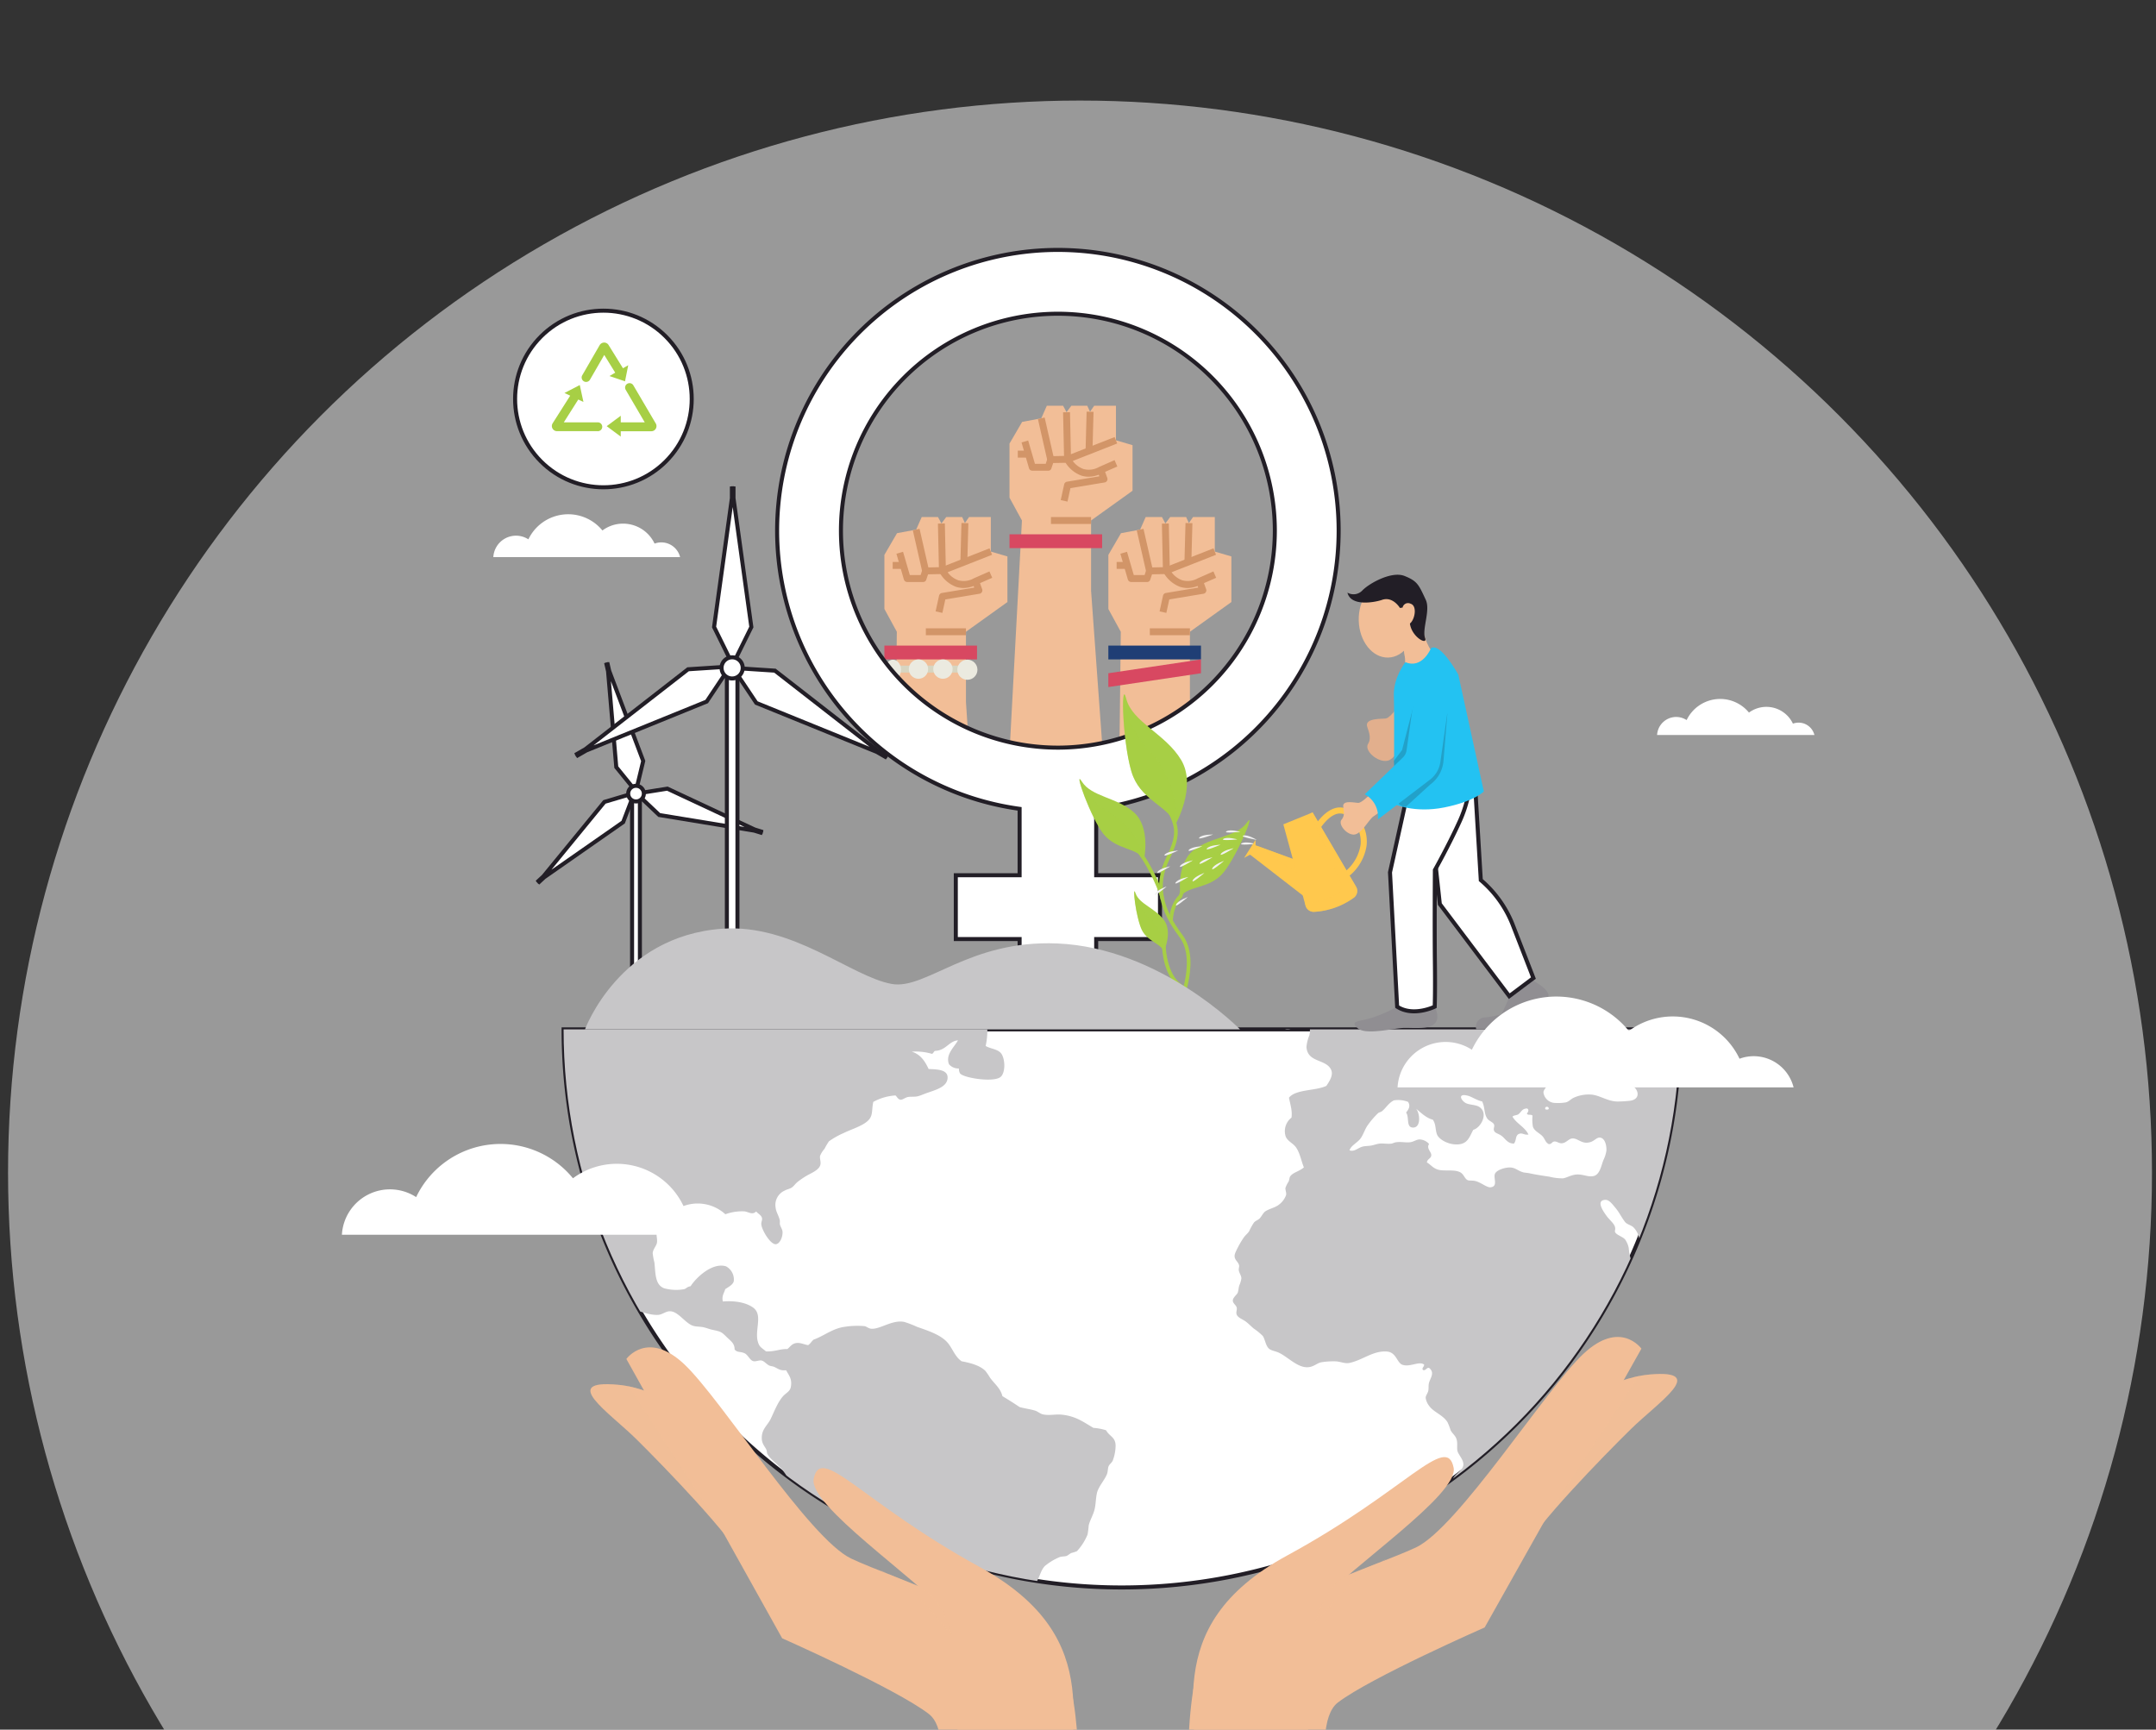 <svg xmlns="http://www.w3.org/2000/svg" xmlns:xlink="http://www.w3.org/1999/xlink" width="536" height="430" viewBox="0 0 536 430">
  <rect x="0" y="0" width="536" height="430" fill="#333333" stroke="none"/>
  <defs>
    <clipPath id="clip-path">
      <rect id="Rectangle_2768" data-name="Rectangle 2768" width="536" height="430" transform="translate(1217.467 84.034)" fill="#fff" stroke="#707070" stroke-width="1"/>
    </clipPath>
    <clipPath id="clip-path-2">
      <path id="Path_33252" data-name="Path 33252" d="M374.305,276.48a138.748,138.748,0,1,1-277.5,0Z" transform="translate(-96.81 -276.48)"/>
    </clipPath>
  </defs>
  <g id="Mask_Group_31" data-name="Mask Group 31" transform="translate(-1217.467 -84.034)" clip-path="url(#clip-path)">
    <circle id="Ellipse_1293" data-name="Ellipse 1293" cx="266.5" cy="266.5" r="266.5" transform="translate(1219.468 109.034)" fill="rgba(255,255,255,0.5)"/>
    <g id="feminine" transform="translate(1330.677 122.166)">
      <g id="XMLID_1_" transform="translate(101.656 57.734)">
        <g id="XMLID_3507_" transform="translate(5 5)">
          <path id="XMLID_826_" d="M212.465,13.592V5h-5.413L206.02,6.5,205.333,5H201.38l-1.2,1.6L199.318,5H195.28L193.9,8.128l-4.76.894L186,14.417V27.856l3.093,5.671L186,91.268h23.2l-2.921-40.3V33.527l10.311-7.389V14.8Z" transform="translate(-154.896 -5)" fill="#f2be97"/>
          <g id="XMLID_825_" transform="translate(44.677 7.785)">
            <path id="XMLID_2100_" d="M271.067,60.164a6.137,6.137,0,0,1-1.839-.292,7.87,7.87,0,0,1-4.159-3.66.872.872,0,0,1-.034-.687.911.911,0,0,1,.481-.5L277.545,50.3l.636,1.6-11.05,4.348a5.672,5.672,0,0,0,2.646,1.993,5.083,5.083,0,0,0,3.918-.516c.017,0,.034-.017.052-.017l3.781-1.667.687,1.581-3.763,1.65a7.336,7.336,0,0,1-3.385.894Z" transform="translate(-264.98 -50.3)" fill="#d29568"/>
          </g>
          <g id="XMLID_824_" transform="translate(43.838 15.655)">
            <path id="XMLID_2099_" d="M261.784,104.28,260.1,103.9l.859-3.9a.862.862,0,0,1,.7-.67l8.042-1.34-.464-1.306,1.615-.584.825,2.286a.824.824,0,0,1-.069.722.834.834,0,0,1-.6.412l-8.489,1.409Z" transform="translate(-260.1 -96.1)" fill="#d29568"/>
          </g>
          <g id="XMLID_823_" transform="translate(34.095 8.644)">
            <path id="XMLID_2098_" d="M210.033,62.81h-3.952a.866.866,0,0,1-.825-.619l-1.856-6.41,1.65-.481,1.684,5.791h2.681l.43-1.306a.847.847,0,0,1,.791-.584l4.176-.086.034,1.718-3.574.069-.447,1.323A.8.8,0,0,1,210.033,62.81Z" transform="translate(-203.4 -55.3)" fill="#d29568"/>
          </g>
          <g id="XMLID_822_" transform="translate(38.168 2.935)">
            <path id="XMLID_2097_" d="M0,0H10.551V1.718H0Z" transform="translate(1.676 0) rotate(77.173)" fill="#d29568"/>
          </g>
          <g id="XMLID_821_" transform="translate(44.424 1.602)">
            <path id="XMLID_2096_" d="M0,0H11.72V1.718H0Z" transform="matrix(0.022, 1, -1, 0.022, 1.718, 0)" fill="#d29568"/>
          </g>
          <g id="XMLID_820_" transform="translate(50.015 1.477)">
            <path id="XMLID_2095_" d="M0,0H1.718V9.744H0Z" transform="translate(0.263 0) rotate(1.547)" fill="#d29568"/>
          </g>
          <g id="XMLID_819_" transform="translate(33.167 11.17)">
            <path id="XMLID_2094_" d="M198,70h2.75v1.718H198Z" transform="translate(-198 -70)" fill="#d29568"/>
          </g>
          <path id="XMLID_817_" d="M186,191h23.028v3.437H186Z" transform="translate(-154.896 -159.036)" fill="#d84861"/>
          <path id="XMLID_816_" d="M31.465,174.592V166H26.051l-1.031,1.5-.687-1.5H20.38l-1.2,1.6-.859-1.6H14.28L12.9,169.128l-4.76.894L5,175.417v13.439l3.093,5.671L7.75,224.6H26.12l-.842-12.631V194.527l10.311-7.389V175.8Z" transform="translate(-5 -138.333)" fill="#f2be97"/>
          <g id="XMLID_814_" transform="translate(13.573 35.452)">
            <path id="XMLID_2133_" d="M90.067,221.164a6.137,6.137,0,0,1-1.839-.292,7.87,7.87,0,0,1-4.159-3.66.872.872,0,0,1-.034-.687.911.911,0,0,1,.481-.5L96.545,211.3l.636,1.6-11.05,4.348a5.672,5.672,0,0,0,2.646,1.993,5.082,5.082,0,0,0,3.918-.516c.017,0,.034-.017.052-.017l3.781-1.667.687,1.581-3.763,1.65A7.336,7.336,0,0,1,90.067,221.164Z" transform="translate(-83.98 -211.3)" fill="#d29568"/>
          </g>
          <g id="XMLID_813_" transform="translate(12.734 43.323)">
            <path id="XMLID_2132_" d="M80.784,265.28,79.1,264.9l.859-3.9a.862.862,0,0,1,.7-.67l8.042-1.34-.464-1.306,1.615-.584.825,2.286a.824.824,0,0,1-.069.722.834.834,0,0,1-.6.412l-8.489,1.409Z" transform="translate(-79.1 -257.1)" fill="#d29568"/>
          </g>
          <g id="XMLID_812_" transform="translate(2.99 36.311)">
            <path id="XMLID_2131_" d="M29.033,223.81H25.081a.866.866,0,0,1-.825-.619l-1.856-6.41,1.65-.481,1.684,5.791h2.681l.43-1.306a.847.847,0,0,1,.791-.584l4.176-.086.034,1.718-3.574.069-.447,1.323A.8.8,0,0,1,29.033,223.81Z" transform="translate(-22.4 -216.3)" fill="#d29568"/>
          </g>
          <g id="XMLID_811_" transform="translate(7.07 30.598)">
            <path id="XMLID_2130_" d="M0,0H10.551V1.718H0Z" transform="translate(1.676 0) rotate(77.173)" fill="#d29568"/>
          </g>
          <g id="XMLID_810_" transform="translate(13.312 29.262)">
            <path id="XMLID_2128_" d="M0,0H11.72V1.718H0Z" transform="matrix(0.022, 1, -1, 0.022, 1.718, 0)" fill="#d29568"/>
          </g>
          <g id="XMLID_809_" transform="translate(18.898 29.153)">
            <path id="XMLID_2127_" d="M0,0H1.718V9.744H0Z" transform="translate(0.263 0) rotate(1.547)" fill="#d29568"/>
          </g>
          <g id="XMLID_808_" transform="translate(2.062 38.838)">
            <path id="XMLID_2126_" d="M17,231h2.75v1.718H17Z" transform="translate(-17 -231)" fill="#d29568"/>
          </g>
          <g id="XMLID_794_" transform="translate(10.311 55.335)">
            <path id="XMLID_675_" d="M65,327h9.967v1.718H65Z" transform="translate(-65 -327)" fill="#d29568"/>
          </g>
          <path id="XMLID_793_" d="M5,352H28.028v3.437H5Z" transform="translate(-5 -292.369)" fill="#d84861"/>
          <path id="XMLID_792_" d="M355.465,174.592V166h-5.413l-1.031,1.5-.687-1.5H344.38l-1.2,1.6-.859-1.6H338.28l-1.375,3.128-4.76.894-3.145,5.4v13.439l3.093,5.671L331.75,224.6H350.12l-.842-12.631V194.527l10.311-7.389V175.8Z" transform="translate(-273.321 -138.333)" fill="#f2be97"/>
          <g id="XMLID_791_" transform="translate(69.251 35.452)">
            <path id="XMLID_926_" d="M414.067,221.164a6.137,6.137,0,0,1-1.839-.292,7.87,7.87,0,0,1-4.159-3.66.872.872,0,0,1-.034-.687.911.911,0,0,1,.481-.5l12.029-4.726.636,1.6-11.05,4.348a5.672,5.672,0,0,0,2.646,1.993,5.082,5.082,0,0,0,3.918-.516c.017,0,.034-.017.052-.017l3.781-1.667.687,1.581-3.763,1.65a7.336,7.336,0,0,1-3.385.894Z" transform="translate(-407.98 -211.3)" fill="#d29568"/>
          </g>
          <g id="XMLID_790_" transform="translate(68.413 43.323)">
            <path id="XMLID_919_" d="M404.784,265.28,403.1,264.9l.859-3.9a.862.862,0,0,1,.7-.67l8.042-1.34-.464-1.306,1.615-.584.825,2.286a.824.824,0,0,1-.069.722.834.834,0,0,1-.6.412l-8.489,1.409Z" transform="translate(-403.1 -257.1)" fill="#d29568"/>
          </g>
          <g id="XMLID_789_" transform="translate(58.669 36.311)">
            <path id="XMLID_912_" d="M353.033,223.81h-3.952a.866.866,0,0,1-.825-.619l-1.856-6.41,1.65-.481,1.684,5.791h2.681l.43-1.306a.847.847,0,0,1,.79-.584l4.176-.086.034,1.718-3.574.069-.447,1.323A.8.8,0,0,1,353.033,223.81Z" transform="translate(-346.4 -216.3)" fill="#d29568"/>
          </g>
          <g id="XMLID_788_" transform="translate(62.738 30.598)">
            <path id="XMLID_904_" d="M0,0H10.551V1.718H0Z" transform="translate(1.676 0) rotate(77.173)" fill="#d29568"/>
          </g>
          <g id="XMLID_784_" transform="translate(68.991 29.275)">
            <path id="XMLID_902_" d="M0,0H11.72V1.718H0Z" transform="matrix(0.022, 1, -1, 0.022, 1.718, 0)" fill="#d29568"/>
          </g>
          <g id="XMLID_783_" transform="translate(74.597 29.155)">
            <path id="XMLID_900_" d="M0,0H1.718V9.744H0Z" transform="translate(0.263 0) rotate(1.547)" fill="#d29568"/>
          </g>
          <g id="XMLID_782_" transform="translate(57.741 38.838)">
            <path id="XMLID_898_" d="M341,231h2.75v1.718H341Z" transform="translate(-341 -231)" fill="#d29568"/>
          </g>
          <g id="XMLID_781_" transform="translate(65.99 55.335)">
            <path id="XMLID_897_" d="M389,327h9.967v1.718H389Z" transform="translate(-389 -327)" fill="#d29568"/>
          </g>
          <path id="XMLID_780_" d="M329,352h23.028v3.437H329Z" transform="translate(-273.321 -292.369)" fill="#1f3e75"/>
          <path id="XMLID_779_" d="M352.028,375.437,329,378.874v-3.437L352.028,372Z" transform="translate(-273.321 -308.932)" fill="#d84861"/>
          <g id="XMLID_618_" transform="translate(41.415 27.667)">
            <path id="XMLID_641_" d="M246,166h9.967v1.718H246Z" transform="translate(-246 -166)" fill="#d29568"/>
          </g>
          <g id="XMLID_1410_" transform="translate(2.406 64.615)">
            <path id="XMLID_1412_" d="M19,381H37.216v1.718H19Z" transform="translate(-19 -381)" fill="#d7d5c1"/>
          </g>
          <g id="XMLID_754_" transform="translate(0.343 62.776)">
            <ellipse id="XMLID_1584_" cx="2" cy="2.5" rx="2" ry="2.5" transform="translate(-0.209 0.358)" fill="#ebeae0"/>
            <circle id="XMLID_1583_" cx="2.406" cy="2.406" r="2.406" transform="translate(5.723 0.293)" fill="#ebeae0"/>
            <circle id="XMLID_1582_" cx="2.406" cy="2.406" r="2.406" transform="translate(11.806 0.293)" fill="#ebeae0"/>
            <circle id="XMLID_1581_" cx="2.5" cy="2.5" r="2.5" transform="translate(17.791 0.358)" fill="#ebeae0"/>
          </g>
        </g>
      </g>
      <path id="Path_33704" data-name="Path 33704" d="M219.59,93.8a69.8,69.8,0,1,0-79.316,69.149v16.512H124.411v15.863h15.863v12.691H159.31V195.326h15.863V179.462H159.31V162.95A69.809,69.809,0,0,0,219.59,93.8Zm-69.8,53.935A53.935,53.935,0,1,1,203.727,93.8,54,54,0,0,1,149.792,147.736Z" fill="#fff" stroke="#221e26" stroke-width="1"/>
    </g>
    <g id="Group_28096" data-name="Group 28096" transform="translate(-949.532 16078.416)">
      <path id="Path_33233" data-name="Path 33233" d="M435.072,195.059a4.057,4.057,0,0,0-3.944-3.081,3.983,3.983,0,0,0-1.4.254A7.3,7.3,0,0,0,418.8,189.48a9.254,9.254,0,0,0-15.5,1.863,4.753,4.753,0,0,0-7.343,3.717Z" transform="translate(2183.008 -16006.71)" fill="#fff"/>
      <path id="Path_33234" data-name="Path 33234" d="M124.018,146.221a4.81,4.81,0,0,0-6.343-3.362,8.655,8.655,0,0,0-7.824-4.962,8.562,8.562,0,0,0-5.144,1.7A10.983,10.983,0,0,0,86.3,141.8a5.651,5.651,0,0,0-8.715,4.417Z" transform="translate(2212.059 -16002.1)" fill="#fff"/>
      <path id="Path_33236" data-name="Path 33236" d="M326.83,184.83l-2.717,3.317s-1.818,2.508-2.8,2.672-5.062-.136-4.725,1.827c.145.836,1.309,2.826.273,4.489s2.317,4.635,4.762,4.217,4.044-5.734,5.343-6.97,2.826-2.844,2.826-2.844Z" transform="translate(2190.252 -16006.595)" fill="#e2af8d"/>
      <path id="Path_33237" data-name="Path 33237" d="M374.3,276.48a138.746,138.746,0,0,1-277.492,0Z" transform="translate(2210.305 -16014.957)" fill="#fff" stroke="#221e26" stroke-width="1"/>
      <g id="Group_28057" data-name="Group 28057" transform="translate(2307.115 -15738.479)" clip-path="url(#clip-path-2)">
        <path id="Path_33238" data-name="Path 33238" d="M169.667,187.012c-.736.491.345,1.027.527,1.808.291,1.336-.227,3.362-1.272,3.59-1.3.291-2.817-.891-3.535-1.608a11.192,11.192,0,0,1-4.1-1.281c-.482-.327-.627-1.054-1.081-1.381-1.481-1.072-4.271.554-5.825-.918-1.945,1.472-3.953-.291-6.716.318-1.281.282-2.544,1.309-4.716.963-.536-.082-1.481-.518-1.654-1.163-.118-.409.173-.8.082-1.118-.354-1.154-3.844-1.836-1.972-3.48-2.363.027-3.817-.945-4.271-2.9-.082-.354.064-.8-.036-1.118s-.609-.763-.618-.991c-.009-.6,2.435-2.336,3.281-2.535.454-.118,1.027.036,1.5-.045,1.927-.363,3.181-2.072,4.671-2.39s3.553.209,4.644.055a13.078,13.078,0,0,0,3.308-1.436c.473-.3.718-.863,1.236-1.154,1.7-.954,4.862-.918,6.816-.836a1.864,1.864,0,0,1-.373,2.654,15.477,15.477,0,0,1,.545,2.417c.827.427,1.672.2,2.445.427.872.245,1.436,1.227,2.581,1.027a7.008,7.008,0,0,1,.981-1.863c-.382-.518-1.018-.7-.972-1.281.073-.9,1.409-.7,2.045-1.29-.345-1.19-.554-3.208.927-3.571,1.6-.391,2.226.545,2.935,1.318.373.409,1.1.736,1.309,1.081.736,1.163.363,2.817,1.272,3.4a1.519,1.519,0,0,1,2.79.409c2.454.2,3.335-.882,4.344-1.854-1.763-2.226,1.608-4.335,1.527-6.443.173-.382.754-.427,1.009-.745a9.768,9.768,0,0,1-.336-3.126c1.563-3.281,5.607-4.7,11.914-4.453a18.41,18.41,0,0,0,4.053.073c1.372-.282,2.554-1.336,4.117-1.554,1.245-.173,2.717.009,3.935-.227a10.38,10.38,0,0,1,1.372-.445c.8-.027,1.4.536,1.99.536.636,0,1.045-.454,1.718-.563a8.979,8.979,0,0,1,2.908.209c.4.1.727.473,1.181.563,1.136.254,2.363.027,3.253.309.672.2,1.645.891,2.481,1.236a20.47,20.47,0,0,1,2.245,1.354c.945.473,2.063.363,1.917,1.763,4.226.327,8.724.409,9.96,3.517,3.008.691,4.407-1.99,7.243-1.763,1.2-1.1,3.39-2.59,5.616-1.908,2.217-1.027,5.489-2.7,9.324-1.927,1.027.2,2.172.682,3.271.9,2.1.427,3.181.682,3.78,2.1,1.672.327,2.054,1.554,3.217,2.635s2.963,1.39,2.9,3.553c1.49.763,3.789.772,4.035,2.708,1.409.236,3.744.936,3.68,2.617-.045.981-1.509,1.5-2.472,2.308-.336.282-.545.736-.891,1.036-.445.391-1.009.563-1.245.854s-.236.754-.427,1.036c-.363.518-1.018.782-1.345,1.254-.209.309-.218.718-.436,1.036-1.09,1.6-2.608,2.581-2.853,4.862a22.922,22.922,0,0,1-.254,2.844c-.064.336-.4.763-.427,1.136-.118,1.927,2.063,2.272,1.19,4.417,1.109,1.954.182,4.453.336,6.688-1.29,1.281-1.69,3.281-3.217,4.362-.545,2.136-1.3,4.126-1.872,6.352-.7,2.681-.836,5.1-2.563,6.888-1.054,1.1-2.808,1.836-4.307,2.872-1.681,1.172-3.344,1.445-5.262,1.99-.663.2-1.2.636-1.827.772-.945.209-2.027.118-3.008.409a6.038,6.038,0,0,0-2.272,1.3c-1.009.918-1.563,2.408-2.672,3.226a20.807,20.807,0,0,1-4.789,2.281c-1.1.236-2.163.027-2.89.3a5.126,5.126,0,0,0-2.563,3.126c-.136.427-.027.872-.191,1.318-.418,1.109-2.245,2.345-3,3.853-.209.409-.127.854-.309,1.236-.236.482-.818.854-1,1.345-.5,1.363-.418,3.462-2.081,3.817a4.531,4.531,0,0,1-2.808-.718c-.718-.591-.545-1.49-1.445-1.681-.636-.136-1.227.3-1.854.164a10.477,10.477,0,0,1-2.272-2.254c-.463-.9-.582-2.772-.936-3.617-.191-.463-.636-.809-.854-1.29a18.419,18.419,0,0,1-.845-4.535c-.218-1.4-1.118-2.563-1.163-3.717a9.033,9.033,0,0,1,2.445-6.67c-.8-.754.127-1.708-.2-2.726-.2-.636-1.072-.954-1.327-1.581-.745-1.881.018-3.617.636-5.389a5.441,5.441,0,0,1-.945-3.926c.164-.8.963-1.472,1.2-2.372.118-.482-.018-1,.064-1.527.073-.445.363-.791.427-1.227A24,24,0,0,0,216.34,200c-.073-1.418.3-2.69-.127-3.953-.654-1.872-2.7-2.363-4.407-3.608-.563-.009-.809.282-1.381.336-.891.1-1.99-.354-2.8-.309-.491.027-.927.463-1.381.445-1.063-.027-3.035-1.818-2.19-3.272-.182-.682-.954-.818-1.445-1.472-.554-.763-.491-1.908-1.69-1.972-1.327-.073-3.281,1.481-5.5,1.908-.609.127-1.09.027-1.5.154-.727.227-1.145.981-1.827.872-.536.382-.663,1.1-1.109,1.554-.318.391-.491-.018-.927-.064a3.028,3.028,0,0,1-1.472,1.054c.981,2.254-1.009,4.6-4.371,4.407-.482-.027-1.09-.391-1.872-.554-1.808-.373-4.607-.254-6.043-.709-.645-.209-1.072-.7-1.545-.872-1.3-.463-2.863-.582-3.181-1.608-.582-1.908,1.081-3.008,1.954-4.217.818-2.9-3.153-2.863-3.862-1.2.391-.055.663.018.591.382-.118,0-.227.009-.345.009C169.585,187.34,169.5,187.167,169.667,187.012Z" transform="translate(-100.248 -265.419)" fill="#6b9e1b"/>
        <path id="Path_33239" data-name="Path 33239" d="M455.68,178.8c3.435-.055,7.361-1.072,9.842.073.6.273.882.881,1.436,1.072a6.778,6.778,0,0,0,2.317.227c.563-.164.945-1.19,1.336-1.572a6.774,6.774,0,0,1,1.936-1.281,13.61,13.61,0,0,1,5.562.018c1.336.354,2.59,1.472,4.126,1.89.627.173,1.481.073,2.208.236a8.163,8.163,0,0,0,4.417.463,8.776,8.776,0,0,0,1.708-.972c.3-.264.363-.736.663-1.027,1.463-1.445,4.307-2.508,5.889-4.053,4.925-.818,9.86-2.317,15.594-1.836,1.127.1,2.363.945,3.744,1.09a14.429,14.429,0,0,0,3.008-.1c3.908-.463,8.533-1.19,11.7-.082.754.264,1.381.936,2.126,1.045,3.717.545,5.107-1.336,7.334-2.472a13.114,13.114,0,0,1,6.343-1.218c.527.009.427-.5.9-.536,2.463.309,4.526-1.454,7.134-1.654a32.212,32.212,0,0,1,3.244-.009c1.327.045,2.635.554,3.953.582a21.917,21.917,0,0,0,4.971-.463c.554-.127,1.091-.554,1.708-.672a13.532,13.532,0,0,1,5.225.136c.6.154,1.018.591,1.645.654,1.418.145,2.363-.691,3.562-.727a9.808,9.808,0,0,1,3.853.991c1.79.863,2.79,2.654,3.063,4.971a5.263,5.263,0,0,1,1.254,2.9c-.009.391-.491.727-.536,1.236-.036.418.445.809.273,1.209-.336.8-1.608.545-2.644.691-2.181.318-4.78,1.89-6.534,2.254a5.963,5.963,0,0,1,.273,4.753c-.291.691-1.345,1.172-.636,1.854,1.554.445,2.308,1.727,3.571,2.717,1.427,1.127,4.307,1.681,3.744,4.544-2.708.154-3.971.763-5.016,2.7a16.179,16.179,0,0,0-1.908,5.343c-.264,1.427-.654,2.354-.218,3.753a1.261,1.261,0,0,1-1.263.354c-1.118,1.454-4.008,1.327-4.889,2.99-.309.6.064,1.381-.627,1.954.745.482,0,.936.055,1.627.073,1.045,1.672,2.072.582,3.426.454.981,1.545,1.627,2.4,2.554a7.112,7.112,0,0,1,2.3,6.116c-.082.891-.618,1.927-.836,3.072-.491,2.808.154,5.934-.554,7.615-.354.827-1.463,1.109-2.026,1.79-.6.745-.391,1.49-1.1,1.954.045,1.245-.263,2.644-1.418,2.59-.645-1.045.273-2.372,1.063-2.881-.291-.573-.463-1.209-.972-1.481-.491-.264-1.127-.073-1.636-.354-1.59-.918-1.19-2.517-1.645-4-.2-.7-1.3-1.536-1.936-2.381a25.276,25.276,0,0,1-4.217-8.37c-.454-1.427-1.718-2.835-1.327-5.016.273-1.454,1.945-3.026,1.718-4.417-.136-.763-1.445-1.472-1.808-2.272-.263-.573,0-.872-.4-1.409-3.2.273-4.444,2.145-5.771,3.953.354.609,1.036.436,1.072,1.072.045.754-1.072,1.136-1.936,1.381a13.683,13.683,0,0,1-3.753,2.054,10.762,10.762,0,0,1-1.363.645,27.119,27.119,0,0,1-6.025.2,23.479,23.479,0,0,0-3.371-.291c-1.1.136-2.963.9-3.3,1.736-.154.391.027.863-.073,1.418-.1.636-.591,1.254-.636,1.654-.045.309.154.627.145,1-.045,1.336-1.227,2.654-1.59,4.217-.136.563-.055,1.2-.182,1.718a11.579,11.579,0,0,1-1.081,2.372c-.327.563-1.372,1.5-.164,2.027,1.154-.409,1.418-2.036,3.308-1.536.845.6.409,2.408,1.372,2.9.854-.145.845-.872,1.581-1.072,1.6-.409,2.9.7,3.871,1.19.609-.118,1.218-.682,1.954-.363.164-.927-1.054-1.381-.182-2.017.872-.1,1.218.654,1.663,1.163.709.8,1.645,1.372,2.045,2.563.382.318,1.245.463,1.781.954.3.273.382.818.736,1.19.6.627,1.627.963,2.026,1.563.591.891.682,1.927,1.363,2.69.345.391.909.445,1.29.772.791.645,1.654,2.345,1.39,3.2-.309.954-1.763,1.018-2.136,1.99.682,1.518,3.344,2.19,3.38,4.153.018,1.754-2.5,2.036-4.462,1.972-.9-.4-.545-1.436-.891-2.3-.336-.891-1.718-1.608-2.063-2.781a14.441,14.441,0,0,1-.191-2.117c-.336-2.126-1.209-3.244-2.017-4.9-.418-.881-.582-2.072-1.927-2.172-.736.891-.4,2.181-.127,3.044.254.782,1.045,1.381,1.345,2.181a8.781,8.781,0,0,1,.7,3.526c-.036.409-.436.945-.536,1.445-.291,1.518-.173,3.817-.745,5.289-.273.654-.827,1.309-1.1,2.072-.927,2.563-1.581,6.189-4.762,6.652a12.014,12.014,0,0,0-.745,5.489c.9.545.981,1.554,1.49,2.8.463,1.163,1.745,1.972,1.945,2.772.364,1.454.327,5.643-.127,6.607-.591,1.227-2.617,2.081-4.671,2.172-1.172.045-1.881-.709-3.135.009-.545-.045-.627-.518-.836-.891-2.3-.545-3.808-2.463-5.116-4.18-.781-1.018-1.945-1.79-2.535-2.863-.4-.718-.327-1.654-1.345-1.981-1.009.218-.909,1.345-2.154,1.39-.545-.264-.318-1.018-.282-1.608-1.227.336-2.426-.609-3.253-.3-.663.236-.336.963-.872,1.454-.609.318-1.572.354-1.827.963.573,1.481,2.435,1.763,3.453,2.826.981-.1,1.254-1.281,2.39-1.4.5-.055.872.282,1.527.354,1.336.145,2.472-.154,2.572.827s-1.118.991-2.045,1.381c-.963.427-2.826,2.317-2.663,3.535.127.981,1.336.963,2.254,1.763.727.609.927,1.7,1.836,2.672.654.709,1.763,1.154,2.017,1.663a4.455,4.455,0,0,1-.009,3.144c.136.709,1.3.454,1.536,1.063-.318,1.227-.173,2.126-.473,3.062-.164.518-.745.882-.991,1.354-.191.336-.2.791-.427,1.227-.318.627-.909,1.118-.991,1.645-.064.445.282,1.018.173,1.518-.127.6-1.154,1.463-1.663,2.081a12.383,12.383,0,0,1-4.3,3.6c-1.309.527-2.826.6-4.017,1.045-.518.191-1.072.8-1.936,1.181-1.045.454-2.8.791-2.826,1.917-.018.745.891.954.981,1.69a2.989,2.989,0,0,1-2.345,2.717,1.738,1.738,0,0,1-2.036-1.863c.145-1.127,1.372-1.136,1.445-1.972.245-2.581-3.789-1.663-5-.454a5.182,5.182,0,0,0-1.418,2.79c.027.627,1.336,2.145,1.836,2.681,1.081,1.181,2.935,1.563,4.026,2.7a11.193,11.193,0,0,1,2.263,5.4c.154,2.708-2.072,3.662-3.9,4.689-1.536.872-1.936,2.3-3.853,2.663-.509-.236-.364-1.054-.4-1.718-.482-.627-1.181-.682-1.772-.954-2.054-.963-2.644-3.344-5.452-3.571a4.552,4.552,0,0,0-1.309-.972c-.709.245-.463,1.036-.636,1.745-.509,2.108-1.845,3.989.627,4.853a19.182,19.182,0,0,0,1.49,2.881c1.181,1.608,4.716,1.927,5.353,4.089.291.972.018,1.854.327,2.617a12.847,12.847,0,0,0,1.327,1.99c.382.582.972,1.29.772,2.1-1.4.209-2.081-1.1-3.635-1.09.627,1.045,2.426,1.9,2.563,3.762.954.136.736-1.145,1.6-.763.154.772-1.063,2.136.318,2.626.8.055.763-.482,1.381-.454a2.352,2.352,0,0,1,1.79,1.863c0,.518-.8.836-1.109,1.563a5.525,5.525,0,0,0-.009,3.053c1.281.836,2.681.336,3.844.772,1.036.4,1.354,1.309,3.162,1.018.736-.127,1.045-.7,1.827-.772,1.381-.127,2.853,1.1,4.544.663.809,1.118,1.163,1.4,2.953,1.827a9.667,9.667,0,0,0,3.608.391c.591-.064,1.136-.436,1.727-.463.781-.036,1.536.427,2.326.436.627.009,1.354-.327,2.072-.373.963-.073,1.927.282,2.663.218.582-.055,1.154-.509,1.727-.573.545-.045,1.091.236,1.745.254.491.018,1.063-.191,1.5-.154.654.055,1.127.591,1.754.645.972.082,1.908-.636,2.663-.191.2,1.172-1.5,1.227-2.372,1.6-1.654.709-3.126,2.345-4.916,2.4-.082-1.49,1.708-2.29,2.563-3.335a3.965,3.965,0,0,0-2.326-.227c-1.754.2-3.671,1.036-5.407.882-.5.8,1.309.845.854,1.6-1.081,1.218-3.3-.373-3.526-1.608-.963-.118-1.818.354-2.772.391-1.336.045-2.763-.636-4.307-.682-.491-.009-1.027.182-1.508.154-.573-.036-1.218-.373-1.863-.445-1.427-.173-2.99.145-4.289-.064-.7-.109-1.245-.545-1.872-.645-.863-.155-1.754.055-2.663-.018a8.415,8.415,0,0,1-4.689-1.672c-.345-.391.427-.8.073-1.227-.082-.264-1.336-.118-1.863-.245a13.921,13.921,0,0,1-3.544-2.108,17.146,17.146,0,0,1-3.59-3.235c-.609-.872-.845-2-1.49-2.89-.536-.754-1.418-1.272-1.8-1.872-.173-.254-.364-.891-.627-1.29a20.389,20.389,0,0,0-1.908-1.963,15.633,15.633,0,0,0-1.917-1.863,17.417,17.417,0,0,1-2.017-1.254c-.363-.327-1.518-1.3-.754-1.99.454-.436,1.318.073,2.208.218a17.3,17.3,0,0,1,1.854.145c.954.3,1.418,1.372,2.272,1.963.509.345,1.2.454,1.654.745,1.19.754,1.936,2.045,3.544,2.008.264-1.227-1.254-1.663-1.845-2.772-.127-.245-.109-.754-.254-1.209-.145-.382-.545-.763-.627-1.1-.064-.273.091-.609-.027-.909a13.489,13.489,0,0,0-2.054-2.572c-.691-.591-1.754-.554-2.008-1.354-.209-.627.245-1.454.273-2.036.027-.454-.173-1.018-.164-1.509.027-1.19.473-2.6-.136-4.062-.154-.382-.736-.927-.972-1.381-.818-1.572-1.045-4.562-2.481-4.7-1.7-.154-2.654,1.9-4.362,1.463-.3-.164-.509-.418-.827-.582-.055-1.418.436-2.49-.218-3.444-.491-.682-1.363-.645-2.008-1.254.236-1.772-.972-1.718-2.063-2.563-.972-.772-1.3-2.763-2.181-2.963-.963-.236-1.881.627-2.644.9-1.163.4-3.362.245-4.253.745-.727.4-.636,1.581-1.209,2.272-.536.645-1.554.918-2.263,1.49-.654.527-1.1,1.409-1.79,2.081-.654.654-1.509,1.109-2.145,1.7-.409.391-.591.991-1,1.354-1.063.918-2.435,1.172-3.062,2.126-.373,1.572.418,2.681.473,3.844.064,1.263-1.081,2.508-.436,4.162-.636.663-.945,1.418-1.663,2.19-.536.582-1.8,1.954-2.6,2.017-2.172.164-2.726-3.535-3.644-4.953-.482-.745-1.3-1.29-1.681-1.863-.554-.854-.845-2.172-1.49-3.3-.573-1-1.49-1.863-1.945-2.781-.209-.409-.218-.945-.4-1.4a34.032,34.032,0,0,1-1.908-5.007c-.2-1.063.182-2.208-.763-2.308-.863.109-1.5.981-2.517,1a6.3,6.3,0,0,1-3.789-2.408c-.2-.327-.109-.736-.273-1.009-.636-1.081-1.845-1.136-2.963-1.927-1.127-.809-1.536-2.245-2.744-2.454-1.009-.164-1.854.327-2.89.4-.454.036-1.009-.064-1.49-.055-1.3.045-2.554.518-3.7.527-2.508.009-4.862-.8-7.8-.863-.836-.309-.918-1.99-2.036-2.163-1.045-.164-1.99,1.009-2.863,1.009a9.2,9.2,0,0,1-2.917-.609c-.7-.3-1.236-.927-2.017-1.263-.509-.209-1.372-.236-1.745-.445-.936-.527-1.654-2.926-3.017-3.353-.4-.127-2.154-.254-2.517.591-.745,1.736,2.972,3.744,3.635,4.753.354.554.245,1.145.863,1.59.745.145.954-.663,1.481-.363,1.236.454.327,2.917,1.736,3.2,1.163-.291,2.272.009,3.126-.209,2.017-.518,2.19-3.172,4.162-3.69.782.7.518,1.6.763,2.208a3.1,3.1,0,0,0,1.908,1.763c.554.145,1.209-.027,1.854.145.745.191,2.635,1.736,2.763,2.535.3,1.881-2.6,2.844-2.99,4.262-.145.536.209.863.036,1.209-.173.373-.618.345-1.363.863-.536.363-.836,1.009-1.236,1.254-.3.191-.763.155-1.027.336-.473.327-.945,1.309-1.218,1.454-.872.482-2.472.5-3.453.936-.863.373-1.336,1.509-2.136,1.99-1.009.609-2.544.772-3.9,1.345-.636.254-1.109.8-1.7,1.063-.354.164-.836.2-1.272.354-.563.2-1.072.618-1.6.754-.672.182-1.454-.009-2.19.173-.291.064-.809.609-1.708.972-1.081.418-2.544.436-2.626,1.4a3.186,3.186,0,0,0,2.4,2.363c.7.027,1.345-.609,2.181-.791.418-.091.945.027,1.381-.045.518-.082.972-.445,1.49-.554,1.2-.245,2.454-.264,3.58-.527,1.163-.254,2.063-.845,2.99-.709,1.227,1.354.591,3.4-.073,4.771-.318.654-1.018,1.254-1.445,1.963-1.39,2.454-2.454,5.271-4.507,7.252a23.412,23.412,0,0,1-3.971,2.763,24.62,24.62,0,0,0-3.49,3.062c-1.181,1.091-2.045,2.345-3.144,3.335-.509.473-1.281.736-1.7,1.172s-.554,1.263-.981,1.963c-1.009,1.672-2.708,3.017-.663,4.58a7.056,7.056,0,0,0,.491,4.353c.427.691,1.372,1.045,1.563,1.672s-.164,1.2-.173,1.727c-.018.981-.055,2.181-.009,3.244a12.59,12.59,0,0,1,.291,1.908c-.291,2.481-2.835,3.417-5.171,4.635a20.116,20.116,0,0,0-3.062,2.236c-.918.709-2.59,1.7-2.7,2.526-.145,1.081.872,2.281,1.036,3.308a6.559,6.559,0,0,1-.582,3.771c-.836.981-3.735.772-4.326,2.272-.127.318.082.845.045,1.309a7.771,7.771,0,0,1-1.154,3.59c-.491.663-1.409,1.127-2.027,1.79-.836.9-1.372,2.072-2.108,2.908a17.479,17.479,0,0,1-5.88,4.653c-.591.236-1.345.273-1.954.473a9.891,9.891,0,0,1-2.29.781c-1,.073-2.381-.264-3.6-.082-.545.082-1.036.427-1.6.554-.491.118-1.027.045-1.49.155a9.938,9.938,0,0,1-1.836.554,4.445,4.445,0,0,1-2.826-1.118,5.311,5.311,0,0,1-.772-2.308c-.009-.427.445-.772.427-1.318a8.781,8.781,0,0,0-1-2.2,23.91,23.91,0,0,0-1.245-2.9c-1.263-1.845-3.09-3-3.562-5.97a33.817,33.817,0,0,0-.991-5.343,17.133,17.133,0,0,0-1.463-2.381c-.509-.882-.791-1.881-1.245-2.59-.518-.8-1.69-1.472-1.936-2.381-.627-2.217.463-3.953.863-5.4.136-.5.045-1.136.182-1.527.573-1.681,2.7-2.363,2.763-3.844.064-1.418-1.409-2.581-1.518-3.7-.091-1.018.164-1.972-.327-3.035-.3-.636-1-1.172-1.336-1.881a15.242,15.242,0,0,0-.772-1.99c-1.172-1.827-3.49-2.5-4.535-4.017a4.2,4.2,0,0,1-.882-1.99c-.018-.591.463-1.054.636-1.745.145-.563.018-1.309.173-1.927.282-1.236,1.536-2.526.1-3.753-.627-.336-.927.827-1.608.454-.327-.518.354-.754.309-1.327-1.19-.945-3.453.672-5.325.073-1.463-.454-1.527-3.135-3.935-3.317-3.444-.264-6.134,2.226-9.406,2.853-1.054.191-2.217-.363-3.262-.409a18.6,18.6,0,0,0-3.58.218c-1.127.191-1.818,1.109-3.317,1.236-2.608.209-5.062-2.581-7.306-3.617-.954-.436-2.063-.518-2.581-1.136-.7-.8-.863-2.217-1.372-2.99a14.461,14.461,0,0,0-2.263-1.863c-.772-.645-1.509-1.427-2.145-1.854-.836-.554-1.927-.918-2.145-1.763-.136-.5.145-1.045.064-1.518-.109-.682-.954-1.072-.981-1.79-.045-.763,1.045-1.527,1.209-1.972.2-.536.2-1.2.4-1.836a6.57,6.57,0,0,0,.518-1.745c0-.663-.545-1.336-.645-2-.055-.427.145-.891.082-1.218-.227-1.109-1.645-1.5-.918-3.217a23.838,23.838,0,0,1,2.072-3.726c.391-.554.991-1.018,1.336-1.554a15.779,15.779,0,0,1,1.209-2.181c.391-.427,1.027-.636,1.354-.954.582-.573.891-1.472,1.563-1.881,1-.609,2.272-.845,3.19-1.527a5.152,5.152,0,0,0,1.881-2.49c.091-.609-.227-1.236-.173-1.727a6.231,6.231,0,0,1,.763-1.545c.236-.5.2-1,.418-1.327.672-1,2.263-1.236,3.408-2.245-.636-1.527-.936-3.453-1.908-4.9-.745-1.118-2.208-1.6-2.644-2.863a4.255,4.255,0,0,1,1.472-4.607c.245-1.8-.336-3.344-.627-4.953,1.672-2.136,6.579-1.654,9.3-2.944.672-1.036,1.854-2.663,1.136-4.089-1.318-2.626-5.852-1.672-6.089-5.589a9.739,9.739,0,0,1,.709-2.853c.227-.881.082-1.781.273-2.445.109-.391.563-.754.663-1.136.373-1.472-.345-2.808-.036-4.562a4.473,4.473,0,0,0-.991,1.554c-.245,1.2.518,2.744-.809,3.571a10.443,10.443,0,0,1-1.372.354c-.927.345-1.936,1.39-3.435,1.227-.7-.082-1.618-.772-1.663-1.263-.091-.882,1.281-1.227,1.318-2.181.036-1.072-1.172-1.218-.554-2.608a2.462,2.462,0,0,1,1.6-.672,3.985,3.985,0,0,1,4.108-1.954c.363-.618-.409-1.109-.636-1.7-.382-1-.282-2.19-.918-3.017.545-1.736,1.509-3.426,3.58-3.871s4.735.164,5.371,1.245c.918,1.581.036,3.735.654,5.961a16.133,16.133,0,0,0,1.136,2.608c.818,1.481,1.936,2.126,2.544,3.362.872,0,1.245.491,1.881.736,1.608-.818,3.48-1.427,5.016-2.29.309-1.954,1.5-3.181,2.635-4.444-.109-2.853,2.045-3.844,4.489-4.607.127-.818-.118-1.345.045-2.136-2.3-.663-2.145,1.781-4.807,1.681a4.265,4.265,0,0,1-2.953-1.727c-.164-.345-.109-.936-.282-1.409-.245-.691-1.054-1.127-1.336-1.781-.164-.373-.027-.836-.164-1.309-.491-1.672-1.409-2.426-.609-4.344.145-.354.618-.682.891-1.145a8.64,8.64,0,0,1,1.881-2.69c.881-.627,1.872-.609,2.863-1.318.391-2.017,1.672-3.135,2.717-5.162.954-1.854,2.608-3.426,2.826-5.671.182-1.854-.1-3.753,1.1-5.307a17.776,17.776,0,0,1,2.145-1.69,24.211,24.211,0,0,1,1.8-1.99c.491-.373,1.045-.627,1.581-1.072,1.954-1.608,4.017-3.508,8.242-3.117,1.536.154,3.471.854,5.38,1.245a37.317,37.317,0,0,1,5.143,1.454,12.015,12.015,0,0,1,3.417,1.817,3.291,3.291,0,0,1,.518,1.5c1.708.309,3.09-.036,4.653.463,1.427.445,2.563,1.545,3.889,2,.482.164,1.054.091,1.509.254.918.327,3.426,2.09,3.58,3.217a3.389,3.389,0,0,1-1.181,2.672c-1.618,1.39-4.507.963-7.052.754.254,2.408,3.244,2.263,4.98,3.281.691-.327,1.218-.782,1.936-1.081a2.248,2.248,0,0,1-.155-1.009c1.036-2.4,5.716-3.58,4.616-7.443-.191-.691-.891-.918-1.209-1.69a4.461,4.461,0,0,1,2.09-3.408,20.992,20.992,0,0,1,2.417-.591,19.479,19.479,0,0,1,2.3-.691c2.445-.282,4.971.927,6.77,1.39,1.009-.354,1.3-1.29,2.381-1.6.154-.718.173-1.581.627-2.045.491-.518,1.672-.5,2.39-.991.409-.282.591-.945,1.127-1.045,1.127-.218,2.463,1.245,3.408,1.309a4.265,4.265,0,0,0,1.836-.573,7.436,7.436,0,0,0,3.317-4.671c.663-3.09-1.054-5.643,1.236-8.251.136-.154.573-.209.8-.427.245-.245.209-.545.436-.736a6.6,6.6,0,0,1,1.818-.963c1.39-.309,2.908.055,4.062-.136,1.636-.282,3.353-1.49,5.153-1.8.409-.073.909.091,1.272-.045.827-.291.509-.881,1.572-1.472-.245-1.1.527-1.472.972-2.263.273-.482.309-1.054.527-1.336.336-.436.981-.463,1.481-.854.445-.363.809-1.263,1.436-1.872.427-.418,1.027-.682,1.354-1.063.818-.936,1.081-2.017,2.581-2.417.981-2.39,3.353-3.562,5.034-5.534a9.617,9.617,0,0,0,1.654-2.481c.173-.463.009-1.045.182-1.527.282-.754,1.145-1.172,1.672-1.881-.418-2.517,2.944-2.708,4.471-1.572,2.89-.164,3.762,1.572,6.425,1.618.609-.091,1.2-.727,1.945-.782.818-.045,1.936.718,2.808.827,1.572.182,3.035-.218,4.289.164a6.657,6.657,0,0,1,3.962,4.026C455.816,176.584,455.489,177.683,455.68,178.8ZM340.214,230.473c-1.345.763-.573,2.054-.818,3.471-.482,2.753-4.944,3.726-5.225,6.361a12.1,12.1,0,0,0,.091,2.635c.336,1.19,2.272,1.572,2.744,2.644,1.027,2.308-1.79,2.7-2.308,3.826-.872,1.917.863,3.6.064,5.68a9.454,9.454,0,0,0,4.2.672c.473-.409.563-1.009.872-1.554s.836-.927,1-1.454c.227-.718-.136-1.381-.064-2.017a3.6,3.6,0,0,1,1.427-2.681c.545-.309,1.245-.473,1.827-.772,1.145-.6,2.072-1.109,3.308-1.627a1.667,1.667,0,0,0-.036-1.009c-1.718-.427-1.817.927-3.453.818-.736-.036-3.181-1.272-3.553-2.217-.218-.563.018-1.081-.064-1.817-.173-1.627-1.49-3.553-.963-4.535.273-.491.881-.309,1.49-.754a11.293,11.293,0,0,0,1.89-2.49,6.489,6.489,0,0,0,1.409-2.89C343.586,229.955,341.232,229.891,340.214,230.473ZM391.486,273.7c-1.09.736-2.472,1.345-2.236,2.608.145.781,1.236,1.227,1.572,1.872.318.6.236,1.118.518,1.618.582,1.036,1.663,1.263,2.617,2.245a16.819,16.819,0,0,0,2.517,2.563c-.836,1.281-2.345,4.362-.627,5.489.327.227,1,.173,1.518.354,1.172.418,2.217,1.236,3.4,1.218,1.018-.027,2.572-.245,3.217-1.027.073-.691-.609-1.59-.427-2.717-.527-1.045-2.49-1.9-2.9-3.353-.118-.427.091-.945-.045-1.418-.1-.391-.745-.909-.981-1.59-.145-.436-.136-.963-.282-1.318-.209-.545-1.445-.736-2-1.154a13.343,13.343,0,0,1-1.091-1.281c-1.227-1.3-1.181-1.027-.318-2.426.545-.863.772-1.518,2.154-1.49a1.608,1.608,0,0,0,.155-2.435C394.657,270.648,393.6,272.239,391.486,273.7Zm-19.047-1.2c-.7.918-4.344,1.172-3.971,2.663.173.7,2.417.727,3.262.5,1.336-.354,1.209-1.963,1.172-3.081C372.684,272.62,372.648,272.484,372.439,272.5Zm-10.832,1.972c-1.29.236-1.427,1.827-2.108,2.908-.318.536-1.227,1.136-1.336,1.463a4.268,4.268,0,0,0,.036,1.118c-.173.891-1.109,1.545-1.081,2.272a3.009,3.009,0,0,0,2.508,2.554,11.621,11.621,0,0,0,3.017-.1c.754-.154,1.281-.845,2.036-1.181a9,9,0,0,1,4.389-.763c2.19.209,4.135,1.781,6.661,1.718a29.322,29.322,0,0,0,3-.2c2.59-.436,1.972-2.708.7-3.571-.354-.227-1.354-.482-2.354-1.045-.745-.4-1.372-1.109-2.017-1.454a15.817,15.817,0,0,0-1.99-.645,9.438,9.438,0,0,0-1.763-.745c-1.845-.173-3.208,1.663-4.825,1.381-.491-.091-.454-.463-.954-.991-.672-.682-1.318-.9-.981-1.781C363.506,275.247,362.724,274.274,361.606,274.474Zm-37.122,16.448c-1.509-.182-.7-2.663-1.518-3.708.591-.772,1.19-1.581.491-2.663a6.819,6.819,0,0,0-3.49-.382c-1.354.636-2.027,1.963-3.035,2.735-.254.2-.672.236-.909.436a20.463,20.463,0,0,0-2.454,2.817c-.809,1.054-1.127,2.336-1.863,3.408-.791,1.145-2.417,1.781-2.8,3.026,1.154.463,2.072-.6,3.217-.909.645-.173,1.381-.136,2.19-.273.663-.118,1.4-.409,2.072-.482.936-.091,1.936.127,2.9.009.373-.045.763-.291,1.145-.336,1.254-.2,2.481.136,3.59-.018.818-.118,1.554-.691,2.3-.691a3.273,3.273,0,0,1,2.363,1.136c-.745,1.118.618,1.945.545,2.817-.055.818-.963.836-1.091,1.763,1.009.554,1.672,1.718,3.426,1.927,1.718.191,3.562-.164,4.88.536.936.5,1.081,1.681,1.917,1.972.291.1,1.145.055,1.627.145,1.518.282,3.008,1.708,3.989,1.6,1.89-.209.691-2.217,1.054-3.281.354-1.018,2.5-1.645,3.662-1.645,1.463-.009,2.017.836,3.408,1.209.418.109,1.063.118,1.627.254,1.527.327,3.1.563,4.9.836a13.063,13.063,0,0,0,3.371.4c1.127-.182,2.317-1.091,4.026-.945,1.436.118,2.245.618,3.49.391,1.663-.309,1.972-2.7,2.535-4.035a7.9,7.9,0,0,0,.727-2.354c.045-1.69-.591-3.2-1.727-3.19-.727.018-1.272.791-2.163,1.09-2.272.754-3.135-1.027-4.671-.863-.872.091-1.5,1.19-2.626,1.19-.682.009-1.163-.5-1.763-.445-.627.073-.618.672-1.372.654-.909-.427-.954-1.372-1.69-2.081-.827-.782-1.917-1.19-2.272-2.254a10.16,10.16,0,0,1-.091-2.735c-.4-.427-1.036-.009-1.409-.463.254-.445.654-.945.073-1.327-1.372.009-1.481,1.018-2.272,1.5-.409.218-1.118.191-1.372.545,1.036,1.754,3.072,2.554,3.971,4.435-.991.164-1.4-.373-2.09-.236-1.318.264-.782,1.654-1.536,2.49-1.69-.018-2.145-1.345-3.2-2.027-.927-.609-1.59-.563-1.781-1.354-.1-.418.209-.891.064-1.327-.173-.582-1.281-.927-1.663-1.472-.918-1.3-.536-2.69-1.309-4.307-1.218-.227-2.544-1.145-3.517-1.409-2.726-.727-1.718,1.227-.518,1.836.809.427,2.463.391,3.271.909,2.463,1.554.463,5.207-1.436,5.725-.809,1.409-1.236,3.2-3.235,3.553-2.481.454-5.216-1.036-5.761-2.345-.5-1.218-.218-2.5-1.054-3.717-1.772-.463-3.108-1.908-4.144-2.7C326.492,287.569,326.7,291.2,324.484,290.922Zm33.106-4.544a.8.8,0,0,0,.818-.027C358.616,285.588,357.308,285.57,357.59,286.379Zm30.979,42.984c-.045-.409.155-.809.073-1.227-.254-1.181-2.09-2.245-3.017-3.544a14.477,14.477,0,0,0-1.345-2.081c-1.081-.991-2.163-1.136-2.726-1.845-.6-.745-.4-1.39-.791-2.817a5.341,5.341,0,0,0-1.345-2.181c-.563-.473-1.59-.691-2.008-1.254-.954-1.227-1.4-2.345-2.435-3.562-.718-.845-1.527-2-2.5-1.945-2.463.145-.391,3,.363,4.035.654.9,1.827,1.836,2.054,2.681.2.691-.127.954.045,1.318.345.727,1.954,1.145,2.5,1.845a5.714,5.714,0,0,1,.881,2.1,12.258,12.258,0,0,0,.445,2.517c.482,1.045,2.281,1.563,2.981,2.544.682.954.727,2.263,1.49,3.1.745.809,1.854,1,2.835,1.536,1.372.745,2.036,2.126,3.444,2.517C390.123,331.925,388.732,330.726,388.569,329.362Z" transform="translate(-113.518 -266.523)" fill="#c7c6c8"/>
        <path id="Path_33240" data-name="Path 33240" d="M83.231,201.859c1.8.254,4.144-.445,5.661-.491a21.452,21.452,0,0,0,3.49.191,9.338,9.338,0,0,0,.918-.336c2.644-.627,6.37-.127,7.788.763a7.3,7.3,0,0,1,1.936,2.272c2.081-.218,2.708,1.518,3.789,2.617.409.409,1.045.545,1.309.863s.273.791.5,1.109a10.653,10.653,0,0,0,4.044,2.808,16.206,16.206,0,0,1,1.972.236c.891.345,2.036,2.054,1.136,2.9-.482.463-2.19.291-2.29.991-.164,1.1,2.572,1.627,4.453,1.472s2.635-1.1,3.6.082c.527-.391,1.318-.563,1.581-1.163-1.172-.536-3.317-.164-3.753-1.4-2.435.527-3.244-1.318-2.29-2.753-.345-.954-1.509-.518-2.472-1.245-2.036-1.545-.618-4.889,2.772-3.844.018-1.9-3.68-1.3-2.445-3.653-1.536-1.045-3.789-.609-5.38-1.354a7.552,7.552,0,0,1-2.381-1.836c-1.354-2.963,2.208-3.789,3.989-5.507.354-.345.791-1.136,1.109-1.454.791-.791,2.217-1.427,2.6-2.217.436-.909.036-1.545.627-1.954s1.463-.118,2.544-.182c.691-.045,1.263-.282,1.618-.264,1.227.091,1.727,1.345,2.953,1.727.436.136,1.118.1,1.518.254,1.7.654,1.19,2.217,1.509,3.708.218,1.045.9,1.79,1.018,2.6,1.645.336,3.644.336,4.671,1.254.891-.463,2.036-.654,3.09-1.218.554-.291,1.118-.945,1.7-1.063,1.463-.318,4.371-.073,4.671.954.509,1.736-2.608,2.644-3.353,3.762-.618.927-1.7,3.562-1.472,4.616.164.718,1.254,1.345,1.563,1.981a13.716,13.716,0,0,1,.827,3.726,10.881,10.881,0,0,1-.2,4.371c2.926.018,4.18-2.644,4.335-5.516a20.576,20.576,0,0,0-.055-5.271c-.209-.727-1.136-1.136-1.336-1.681-.436-1.236.182-2.872,1.418-2.881,1.063-.009.863.918,1.89,1.045.954-.5.009-1.263.055-1.927.145-2.117,3.335-2.635,6.3-2.345a1.194,1.194,0,0,1,.5,1.1c1.663.454,2.935-.391,4.28-.445,1.29-.055,2.072.627,3.162,1.018.782.273,1.563.164,2.108.736-2.181,3.09-5.407,5.307-8.788,7.4.282,2.9-.454,4.916.354,7.288,1.09-.018,1.318-.754,1.817-1.272.027-1.454-.282-2.59-.254-4.044.145-.6.818-.863,1.109-1.445.182-.391.027-.863.3-1.236.309-.4.918-.418,1.363-.745,1.381-1.009,2.681-3.117,4.753-3.308.672-.827,5.016-2.063,5.771-.691.382.691-.391.745-.191,1.427,1.572.336,2.245-.554,3.571-.627a16.139,16.139,0,0,1,4.435.872c.963.273,1.836.2,2.345.845a4.692,4.692,0,0,1,.772,2.4c0,.391-.373.754-.309,1.227.064.491.554.709.854,1.29.354.672.382,1.436.645,1.8.445.627,1.463.654,2.245,1.145.881.563,1.009,1.7,1.7,2.581.682.863,1.772.9,2.372,1.654a6.793,6.793,0,0,1,1.009,2.5c.336,2.054-.109,3.653.436,6.27.6.727,1.654,1.027,1.808,2.172,1.1.836,3.117,1.39,3.108,2.844-.009.791-.927,1.227-1.672,1.881-1.245,1.09-2.517,1.581-3.153,3.053a1.481,1.481,0,0,1-.936-.173c-.154,2.008.663,3.717.055,5.162-.245.591-1.1,1.09-1.563,1.781-.554.818-.554,1.854-2.017,1.89.854.936-1.436,1.9-.927.227-3-.527-4.471-2.508-7.515-2.99-1.127-.872-1.045-1.854-1.49-2.99a4.6,4.6,0,0,0-1.581-2.181c-2.19-1.009-6.734,1.009-6.888-1.5-.045-.736,1.581-2.572,2.708-2.317,1.172-1.563,3.262-2.39,3.789-4.48-1.145-.809-2.417-.863-2.853-2.036-.482-1.272.672-2.953.227-3.862-.454-.881-1.763-.591-2.935-.918-.527.136-.382.8-.772,1.036-.654.264-1.536.663-1.69,1.272-.209.827.418,1.636.309,2.326-.145.981-2.79,2.644-3.726,3.162a7.09,7.09,0,0,1-1.254.454c-.409.227-.209.936-.545,1.236-.827.073-.809-.636-1.527-.663-.809,1.281,1.027,1.9,1.836,2.872a10.061,10.061,0,0,1,1,2.2c.391.809,2.535,2.335.318,2.826-.491.109-.845-.291-1.518-.254-.772.036-1.727.709-2.544.082-1.9.691-5.689,1.5-5.607-1.236-1.1.554-4.307,1.881-5.552.391-.3.3-.5,1.218-1.109,1.554-.282.154-.809.082-1.263.245-.527.191-.909.872-1.581,1.372-.5.382-1.081.563-1.49.863a13.248,13.248,0,0,0-2.126,2.2c-.763.891-1.763,1.554-2.136,2.1-.509.791-1.509,3.053-1.254,3.889.209.691,1.09.573,1.654,1.063.772.918-.027,3.3.945,4.017.473.209.791-.082,1.4-.045,1.163.609,2.472.827,3.644,1.718.627.473.936,1.236,1.572,1.763a19.327,19.327,0,0,0,2.117,1.154c.772.482,1.236,1.118,1.89,1.254,1.236.282,3.135-.136,3.617.691.518.909-1.018,2.835-.682,3.88.254.809,1.181.427,1.781,1.263-.055.582-.863.545-1.245.845-.3.854.936,2.726,1.6,2.781.682.064,2.1-1.209,2.254-1.79a10.967,10.967,0,0,0-.064-1.927c.027-.7.3-1.481.291-2.045-.045-1.509-1.372-2.526-.963-4.426.309-1.481,1.781-1.718,2.472-2.517.909-1.063.782-2.09,1.872-2.9-1.063-2.726.827-5.207,1.736-7.261-.791-.991-.454-2.181-.463-3.535,0-.418-.227-.8-.154-1.109.627-2.572,8.106-3.244,10.723-1.681.309.182.591.545.945.782a4.924,4.924,0,0,1,2.681,3.871c.391.5,1.254.563,1.881.845.373.972,1.063,1.736,1.027,2.8-.036.872-.854,1.754-.264,2.635,1.527.145,1.936-.354,2.863-1,.527-.363,1.154-.691,1.481-.954.918-.791,1.281-1.827,3.062-1.927,2.236-.136,4.644,1.845,4.98,3.471a17.036,17.036,0,0,1-.264,6.1c-.173.791-.618,1.5-.391,2.145.254.727,2.172,1.218,1.59,2.581,1.045.9,1.981,1.636,3.108,2.735a17.983,17.983,0,0,1,1.554,1.463c1.372,2,1.145,5.543.609,8,1.172.754,3.208.727,4.008,2.09.863,1.463.909,4.571-.282,5.6-1.718,1.481-9.342.245-10.105-.881a2.289,2.289,0,0,1-.273-1.209,3.09,3.09,0,0,1-2.463-1.045c-.927-2.408,1.254-4.18,2.236-5.952-2.263.182-2.944,2.517-5.707,2.626-.382.154-.354.627-.782.736a14.244,14.244,0,0,0-5.007-.545c2.226.682,3.3,2.408,4.2,4.317,2.426.073,4.862.218,4.707,2.281-.154,2.1-2.663,2.817-4.971,3.617-.863.291-1.8.736-2.526.891-.809.173-1.736.027-2.426.182-.636.155-1.29.691-1.718.663-.718-.045-.963-.827-1.318-1.063a13.082,13.082,0,0,0-5.507,1.6c-.4,1.827-.109,3.09-.9,4.189-1.19,1.645-4.235,2.463-6.488,3.562a20.566,20.566,0,0,0-3.635,2.045,16.086,16.086,0,0,0-1.1,1.863,6.071,6.071,0,0,0-1.109,1.763c-.127.682.264,1.509.073,2.226-.273,1.118-1.79,1.854-2.926,2.435a20.276,20.276,0,0,0-2.608,1.708c-.691.5-1.045,1.2-1.69,1.572-.491.291-1.081.373-1.59.663a3.9,3.9,0,0,0-2.3,4.326c.1,1.018.836,2.072,1.027,3.108.064.354-.036.718.036,1.018.127.545.582,1.19.636,1.7.136,1.309-.636,3.108-1.636,3.2-1.372.136-3.535-3.59-3.635-4.944-.045-.627.282-1.018.182-1.527-.173-.809-1.109-1.163-1.445-1.672-.954.927-1.772.164-2.9-.018a12.169,12.169,0,0,0-5.189.881c-1.145.436-2.026,1.336-4.026,1.054-.954-.136-1.563-.963-2.463-1.136a8.984,8.984,0,0,0-1.272.045c-.618-.027-1.29-.282-1.754-.245-1.409.118-2.526,1.345-3.762,1.845-.445.182-1.036.182-1.381.345a4.406,4.406,0,0,0-1.9,2.09c-.327.909.1,1.808-.018,2.844-.091.8-1.009,1.663-1.072,2.672a16.063,16.063,0,0,0,.427,2.317c.3,2.59.091,5.525,2.417,6.407a11.318,11.318,0,0,0,4.871.245c.736-.154.591-.518,1.718-.763,1.145-1.854,5.207-5.98,8.76-4.953a3.716,3.716,0,0,1,1.972,3.69c-.2.891-1.263,1.427-2.136,2-.254.981-.909,1.618-.591,3.063,3.181-.254,5.934.327,7.588,1.563,2.654,2-.182,6.261,1.463,9.3.336.609,1.063.981,1.672,1.554,2.408.055,3.453-.654,5.307-.582.691-.509,1.072-1.309,2.154-1.49s2,.364,3.026.509c.563-.363.845-.945,1.345-1.363,2.581-.918,4.735-2.8,7.779-3.2a20.482,20.482,0,0,1,4.862-.164c.554.082,1.036.618,1.763.654,2.208.127,5.243-2.317,8.17-1.69a25.648,25.648,0,0,1,3.162,1.218c2.581.909,5.4,1.808,7.188,3.508,1.536,1.454,2.027,3.762,3.88,5.044,2.308.436,4.5,1.045,5.871,2.345a14.951,14.951,0,0,1,1.218,1.772c1.145,1.554,2.581,2.6,3.062,4.562q2.181,1.3,4.253,2.7c1.227.364,2.535.491,3.853.891.7.218,1.3.809,2,.945,1.509.327,3.062-.082,4.526.055,3.58.336,5.425,1.8,7.988,3.29a13.5,13.5,0,0,1,3.153.6c.881,1.645,2.554,1.672,2.345,4.289a10.842,10.842,0,0,1-.7,3.271c-.254.527-.8.891-1.009,1.354-.227.518-.164,1.272-.4,1.936-.545,1.463-2.145,3.144-2.508,4.744-.336,1.463-.264,2.972-.672,4.38-.363,1.263-1.1,2.463-1.381,3.689a22.231,22.231,0,0,1-.282,2.245,13.7,13.7,0,0,1-2.635,4.144,9.011,9.011,0,0,1-1.372.445c-.473.209-.845.618-1.254.754s-1.109.1-1.618.254a14.172,14.172,0,0,0-3.753,2.254c-.918.963-1.2,2.372-1.854,3.6-.736,1.418-1.681,2.772-2.29,4.235-.7,1.663-.927,3.353-1.818,4.644a15.01,15.01,0,0,0-1.572,1.563c-.427.082-.718.263-1.136.345-.727.563-.881,1.436-1.327,2.172-.609,1-1.954,1.536-2.817,2.517a36.822,36.822,0,0,0-2.326,3.226c-.227.318-.173,1.163-.409,1.736-.245.609-.918,1.136-1.327,1.872-.573.991-.691,2.145-1.409,2.981a15.47,15.47,0,0,1-1.808,1.381c-1.7,1.39-3.671,2.781-5.425,4.126-.818,3.408-2.963,5.734-4.117,8.86,2.89,2.463,3.135,7.452,2.708,11.977,1,1.163,2.5,1.836,2.9,3.553.091.373-.091.809.036,1.218.282.836,1.381,1.545,1.472,2.59.191,1.981-2.236,3.326-5.116,3a46.762,46.762,0,0,1-8.4-1.745c-2.517-.927-4.062-2.345-6.052-4.362a28.032,28.032,0,0,1-3.526-4.853c-1.018-1.581-2.445-2.272-2.7-4.371-.191-1.636.663-2.8.545-4.58-.209-3.062-.509-4.871,1.409-6.525a24.85,24.85,0,0,1-1.936-5.925c-.373-1.69-.591-3.344.318-4.271-.136-3.244-.027-6.189.027-9.624.045-2.735,1.081-5.271,1.254-7.752.264-4.035-.427-8.215-.863-12.141-.091-.827.2-1.727.036-2.535-.182-.872-1.627-2.49-2.2-3.471-1.081-1.836-1.509-3.626-3.281-4.562-.7-.373-1.636-.645-2.463-1.036s-1.836-.554-2.463-.936a14.041,14.041,0,0,1-2.508-2.254c-.627-1-.672-2.363-1.272-3.4-.482-.836-1.29-1.636-1.827-2.581a18.122,18.122,0,0,0-1.7-2.581c-1.181-1.427-2.944-2.563-3.726-3.944-.154-.273-.082-.709-.264-1.1-.418-.891-1.172-1.472-1.136-3.008.045-2.2,1.436-2.981,2.272-4.735.863-1.827,1.754-4.153,3.062-5.58.718-.781,1.69-1.127,1.9-2.29.345-2.017-.482-2.79-1.181-4.117-1.5.145-1.963-.373-2.926-.818-.409-.191-.963-.2-1.29-.364-.809-.418-1.272-1.172-2.008-1.254-.627-.064-1.336.336-1.963.164-.836-.218-1.281-1.554-2.145-1.954-1.1-.491-1.772-.118-2.472-.927.018-1.545-.991-2.136-1.963-3.09-1.336-1.318-1.418-1.354-3.535-1.808-.736-.154-1.454-.454-2.226-.636-.791-.173-1.681-.118-2.445-.318-2.054-.536-3.78-3.644-5.916-3.662-1.054,0-1.9.854-2.981.909-2.363.127-6.225-1.481-8.188-2.263-.809-.327-1.472-.882-2.236-1.145-.427-.145-1.363-.236-1.872-.445-.473-.191-1.081-.909-1.9-1.354-.963-.545-2.59-1.309-2.626-2.454-.018-.609.736-1.172.745-1.845a6.383,6.383,0,0,0-.636-1.908,9.834,9.834,0,0,0-1.463-2.081c-.536-.618-1.363-1.063-1.908-1.654-.245-.273-.273-.663-.491-.909-.518-.554-1.645-.891-2.145-1.645.118-1.845-1.118-2.154-2.081-3.381-1.427-1.79-2.29-2.363-3.19-5.171-.309-.963-.845-2.345-2.036-2.063-.791.182-.791,1.481-.382,2.445.454,1.091,1.581,2.1,2.308,3.272.336.527.609,1.2.991,1.79s1.009,1.136,1.209,1.572a13,13,0,0,1,.282,1.418c.164.464.545.827.736,1.3.154.354.109.8.273,1.1.236.436.972.827,1.318,1.381.291.454.727,1.463-.291,1.627-.518.082-1.6-1.036-2.372-1.645a8.64,8.64,0,0,1-1.917-1.963c-.109-.4.136-1.154.073-1.427-.2-.836-1.209-1.39-2.036-1.863-.745-.418-2.072-.863-2.136-1.654-.055-.645,1.063-1.09,1.1-1.663.082-1.445-3.035-2.417-2.817-4.571a5,5,0,0,1-2.4-2.563,7.013,7.013,0,0,1-2.236-.936c-.8-.627-.945-1.608-1.581-2.381-.463-.545-1.218-.645-1.663-1.063a10.909,10.909,0,0,1-2.226-4.289c-.872-2.744-1.972-5.034-1.554-8.57.2-1.7,1.354-3.144,1.69-4.835a17.984,17.984,0,0,1,.264-2.435c.273-.781.981-1.418,1.318-2.172.945-2.1,1.218-4.307,2.117-6.161-1.863-3.244-7.043-8.388-4.026-12.941-.463-1.508-2.027-1.99-2.99-3.044-.318-.164-.582.155-.927-.064-.145-.7-1.118-1.29-1.336-2.09-.591-2.1.427-4.626,1.2-5.925-.927-.972-.5-2.081-.8-3.208-.191-.709-.854-1.309-1-2.108-.091-.491.073-1.018-.055-1.518a10.787,10.787,0,0,0-1.472-2.481c-1.109-1.554-2.872-2.926-3.962-4.335-.318-.409-.427-.854-.736-1.19a14.629,14.629,0,0,0-3.789-2.617,7.357,7.357,0,0,0-3.126.009c-1.708.409-2.69,1.79-4.835,1.181-.354-.109-.663-.754-1.3-.881-1.418-.264-2.6,1.263-3.48-.082-2.181.745-4.3,1.536-5.462,3.117-3.317.173-4.644,2.981-7.052,3.989-.454.191-1.009.191-1.381.336-.654.282-.909.8-1.581,1.172a19.816,19.816,0,0,1-3.553,1.336c-.609.191-.418,1.036-.891,1.354-2.554-1.745-4.989,1.545-8.424.872a2.357,2.357,0,0,1,1.727-3.8c1.2-2.027,3.6-2.617,5.771-4.344,1.209-.972,2.835-2.117,3.244-3.353.545-1.636-.018-3.835.627-5.8a3.288,3.288,0,0,1-1.845-2.99c.018-.518.691-1.09.754-1.745.082-.772-.454-1.645-.309-2.326.136-.582.963-.9,1.463-1.563,1.036-1.409,1.608-3.6,2.844-5.071a6.855,6.855,0,0,1,5.253-2.2c.209-.254.055-.809.2-1.127-1.645.336-2.917-.218-3.172-1.209-.218-.863.663-1.963.6-3.053-.045-.682-.518-.945-.409-1.618.763-1.09,2.8-1.3,4.462-1.772,1.109-.318,2.654-1.409,4.271-.545.363.563-.136,1-.064,1.627,1.272,2.017,3.662.4,3.053-2.236-.154-.672-.8-.954-.863-1.49-.036-.391.509-1.081.518-1.945.018-1.527-1.309-2.89-1.172-3.917a4.463,4.463,0,0,1,2.463-2.417c.782-.127,1.681.536,2.454.536a6.175,6.175,0,0,0,2.408-.791c2-1.027,4.044-3.408,6.134-3.753.836-.136,1.754.091,2.317-.073.945-.282,1.49-1.363,2.381-1.49.609-.1,1.636.482,2.672.409.963-.073,1.927-1.09,2.754-1.109,1.39-.018,1.954,1.536,2.4,2.463a4.049,4.049,0,0,1,2.853,2.326c1.009.536,2.735.418,3.962,1,.536.236.991.745,1.545,1.054,1.509.863,3.871,1.309,5.516,2.054.309.136.627.536,1.063.772C81.077,199.124,83.013,199.6,83.231,201.859Zm45.9,14.2c-.2,1.227,1.009,1.627,1.808,2.181.981.672,1.572,1.59,2.6,1.636,1.09.036,1.972-.609,3.135,0,.818-.981,2.136-1.545,2.808-2.635a4.009,4.009,0,0,0-1.772-1.163c-1.536,1.3-3.662-.745-4.4.354C132.339,215.454,129.368,214.555,129.132,216.063Z" transform="translate(-88.983 -268.452)" fill="#c7c6c8"/>
        <path id="Path_33241" data-name="Path 33241" d="M275.539,238.255c.718-.036.536-.8,1.127-.954,1.372-.427,2.763-.145,4.044-.336,1.381-.2,2.617-1.354,3.935-.327.627,1.581,2.326,2.626.963,4.635-.482.709-2.172,1.372-3.408,2.045-2.154,1.163-3.253,1.781-5.97,1.618-.563-.145-.791-.709-1.536-.872-1.045-.209-2.045.273-2.335-.527-.191-.554.527-.863.418-1.436-.154-.836-1.254-.582-1.9-1.254-.073-.818,1.29-.454,1.236-1.263-.336-.582-1.49.091-1.763-.645.418-1.245,1.463-2.763,2.935-2.626C274.512,236.411,274.6,237.647,275.539,238.255Z" transform="translate(-112.646 -272.806)" fill="#6b9e1b"/>
        <path id="Path_33242" data-name="Path 33242" d="M588.314,269.645c.145.645-.391.963-.418,1.536-.009.454.327.791.273,1.209-.164,1.327-2.026,1.181-2.826,2.217-.227.672-.145,1.354-.763,1.545-1.118.345-2.754-1.8-3.608-.282.6,2.154,3.235,3.935,4.026,5.943a6.547,6.547,0,0,1,.336,3.044c-.1.463-.609.763-.654,1.245s.409,1.027.518,1.7c.1.636-.136,1.29-.045,1.827.209,1.372,1.7,2.554-.236,3.553-.345.009-.7.027-1.036.036-1.063.927-2.772.809-3.889,1.545-.945.618-1.018,1.527-1.9,2.19a5.364,5.364,0,0,0-4.816,1.781c-.482,0-.718.2-1.263.136-.736,1.236-.109,3.59-1,4.7-1.481-.573-1.99-1.708-2.881-3.044a5.361,5.361,0,0,1-.991-1.89c.027-.745,1-1.109,1.454-1.772.236-.354.191-.772.409-1.136a14.674,14.674,0,0,1,2.926-2.826c1.381-.609,3.19-.318,4.244-1.054,1.254-.881.318-2.781,1.272-3.69.554-.209.963.536,1.536.654,1.063-.227,1.209-1.336.627-2.145.254-.454,1.036-.463,1.354-.863a6.727,6.727,0,0,0,.255-2.635c-.118-.536-.818-.981-.972-1.5-.309-1.027.454-2,.245-2.844-.064-.282-.354-.427-.718-.782a14.556,14.556,0,0,0-1.917-1.763c.563-.882.491-1.645.863-2.263.3-.5.963-.709,1.109-1.245a4.555,4.555,0,0,0-.064-2.027c-.118-.6-1.763-2.372-.191-2.626.9-.155,2.19,1.245,2.6,1.527.809.573,1.854,1.381,2.826,1.336C586.36,270.9,586.733,269.409,588.314,269.645Z" transform="translate(-139.729 -275.716)" fill="#6b9e1b"/>
        <path id="Path_33243" data-name="Path 33243" d="M558.712,333.643c.845,1.708,1.281,3.853-.173,5.162.573,2.054,3.135,2.226,5.189,2.872.127.582-.263.7-.309,1.127.836,1.209,3.126.591,3.217,2.735.018.327-.273.709-.191,1.127.127.654,1.054.954,1.445,1.672a17.489,17.489,0,0,1,1.3,4.526c-.1,1.2-1.681,2.054-2.1,2.8-3.081.836-2.408-3.871-5.307-2.554-.682.3-.318.981-1.236,1.254-.682-.527-.364-1.636-.073-2.126.445-.718,1.754-1.009,1.908-1.681-.182-.727-1.009-.854-1.427-1.372a2.735,2.735,0,0,0-1.227-1.99c.227-1.136-.972-2.217-.1-2.944.818-.073.881.563,1.19.972.936.164,1.263.918,2.008,1.263a1.255,1.255,0,0,0,1.018-.736c-.118-.591-.972-.482-1.527-.672-.872-.591-.972-2.6-2.735-2.136-.745.2-.554,1.708-1.454,1.772-.518.036-1.963-1.572-2.172-2.254-.091-.345.154-.754.091-1.127-.164-.945-1.5-1.754-1.5-3.09,0-.536.445-.945.636-1.745.327-1.4-.036-2.517.945-2.881A5.878,5.878,0,0,1,558.712,333.643Zm4.726,16.466c.954,1.209,2.081-.563,2.508-1.3C565.11,348.219,563.619,349.228,563.438,350.11Z" transform="translate(-138.58 -281.681)" fill="#6b9e1b"/>
        <path id="Path_33244" data-name="Path 33244" d="M553.67,358.792c-.391,1.19-2.372,1.672-2.445,3.226-.027.482.382.727.618,1.4.127.354.036.782.145,1.009.318.609,1.49,1.118,1.218,1.69-.182.373-1,.482-1.372.554a18.412,18.412,0,0,0-3.117,7.506,7.08,7.08,0,0,1-2.417.491c-1.091-.1-1.636-.972-2.7-1.018-.663-.036-1.136.363-1.845.363-.582,0-.891-.463-1.763-.654-1.009-.218-1.5.036-1.981-.336-.345-.273-.473-1.081-.745-1.59-.436-.818-1.781-2.226-1.981-3.789-.173-1.254.291-2.472,1.3-2.681.654-.136,1.2.427,1.863.354,1.081-.109,1.254-1.518,2.017-2,.345-.218.9-.254,1.263-.445,1.2-.636,1.645-1.945,2.8-2.935.827-.709,2.372-1.154,3.062-2.027.736-.909.891-2.172,2.017-2.19C550.753,356.42,552.2,358.092,553.67,358.792Z" transform="translate(-136.819 -283.711)" fill="#6b9e1b"/>
        <path id="Path_33245" data-name="Path 33245" d="M567.04,365.9c-.409,1.8-2.136,1.963-4.462,1.872-1.881-.064-4.5.018-4.716.963a1.118,1.118,0,0,0,1.091,1.381c.727.045.781-.391,1.372-.554,1.081-.3,2.272-.309,3.226-.509.672.273.909,1.645.064,1.927-1,.064-2.29.073-2.517,1a21.7,21.7,0,0,1,1.109,2c.318.463,1.227.727,1.436,1.372.736,2.245-1.663,2.49-2.717,1.917-.609-.336-1.018-2.526-1.936-2.372-1.318.218-.164,2.754-.473,3.362-.8-.036-2.136-.436-2.345-1.145-.145-.436.3-1.163.173-1.727-.2-.863-1.254-1.109-1.345-1.772-.064-.563.573-1.091.754-1.754.127-.509-.036-1.027.073-1.427.127-.473.618-.881.763-1.336.136-.409.009-.863.182-1.227a4.5,4.5,0,0,1,2.617-1.708c1.39-.173,3.081.682,4.653.454C565.414,366.412,565.7,364.831,567.04,365.9Z" transform="translate(-138.621 -284.606)" fill="#6b9e1b"/>
        <path id="Path_33246" data-name="Path 33246" d="M581.168,368.769c1.19-.881,4.544-.4,5.016.945.173.5-.091,1.072.055,1.527.254.836,1.072,1,1.672,1.463a1.936,1.936,0,0,0,1.554-2.281c.491-.364.718.145,1.272.064.582-.082.981-.618,1.609-.663a18.592,18.592,0,0,1,3.271.809c1.127.3,2.19.5,3.153.809,2.29.718,4.625,1.19,6.207,1.827,1.218.5,2.726,1.218,2.981,2.435a4.247,4.247,0,0,0,2.1.745c.482-.027.972-.609,1.727-.772,1.372-.291,2.735.045,3.326-.809.563.064.854.391,1.418.463,1.127-.591,1.618-1.7,2.581-2.417-.263-.945-1.936-.554-2.026-1.663,1.609-.036,3.853,1.154,3.789,2.408-.027.645-.672.781-1.236,1.254-.791.682-1.736,2.045-3.044,2.326-1.745.391-3.29-.236-4.662-.554-.863.7-1.5,1.49-1.445,2.19.055.582,2.99,3.4,3.953,3.508.491.073.727-.264,1.263-.236,1.854.082,1.718,2.236-.154,2.435-.491.055-1.463-.545-2.681-.627a9.557,9.557,0,0,1-2.09-.127c-2.3-.772-2.717-4.089-5.807-3.771-1.927.209-1.7,2.4-3.035,2.735a13.546,13.546,0,0,1-3.708-.273c-1.036-.318-1.654-1.372-2.372-1.445-.382-.045-2.881.945-3.253-.1-.273-.772,1.172-1.554,1.209-2.072a4.448,4.448,0,0,0-1.118-2.181c-1.036-1.027-3.372-.945-5.262-1.654-.609-.227-1.3-.845-1.881-.863-.836-.018-.991.491-1.609.464-.6-.027-1.472-.981-1.681-1.772-.1-.336.091-.709-.036-1.009-.464-1.163-1.681-1.236-2.608-1.745-.055-.645-.591-1.781.055-2.136C580.286,367.751,580.5,368.7,581.168,368.769Z" transform="translate(-140.843 -284.828)" fill="#6b9e1b"/>
        <path id="Path_33247" data-name="Path 33247" d="M589.759,368.909c.4-.091.427.336.245.491C589.6,369.49,589.577,369.063,589.759,368.909Z" transform="translate(-141.783 -284.913)" fill="#6b9e1b"/>
        <path id="Path_33248" data-name="Path 33248" d="M615.11,412.981c-.245,1.536-.836,2.781-.791,4.28.018.8.463,1.572.427,2.417-.045,1.036-.845,2.1-1.281,3.181-1.009,2.454-1.072,4.371-2.7,6.179-.6.654-1.472,1.027-2.026,1.681-1.209,1.418-1.781,3.117-2.972,4.662a8.013,8.013,0,0,0-1.309,2.472,10.831,10.831,0,0,1-.827,2.781c-.672.927-2.6.672-3.908,1.127-1.5.536-2.408,2.354-3.753,2.363-1.154.009-1.508-1.463-2.481-1.536-1.163-.1-1.4.827-2.526.791-.845-.027-1.4-.8-2-1.054a15.255,15.255,0,0,1-2.226-.727,3.966,3.966,0,0,1-1.708-2.581c-.036-.554.454-1.19.409-1.745a1.829,1.829,0,0,0-1.327-1.572c-1.227-.136-2.635,1.581-3.471.209.118-1.218,3.1-.091,2.963-1.518-.6-.545-1.727.682-2.317-.118.145-.991,1.917-1.827.954-2.763-1.654.218-1.6,1.836-3.181,2.126-1.036-.718-.527-1.808-.791-2.608-.154-.509-.691-.9-.972-1.39-.364-.645-.245-1.054-.854-1.481s-1.5-.3-2.454-.645c-.518-.173-1.072-.754-1.527-.854-3.226-.663-5.534,1.29-8.306,1.39a4.925,4.925,0,0,0-2.872.709c-.582.291-1.263.5-1.718.754-.781.445-1.327,1.518-2.145,1.8-1.1.382-2.508-.091-4.053-.064-2.608.036-4.562,2.1-6.3,2.435-2.481.491-5.025-1-5.071-2.363-.027-.872,1.236-1.309,1.554-2.29.473-1.4.245-4.317-.091-6.488-.191-1.154-.727-2.181-.945-3.817-.127-1.018-1.645-2.345-1.6-2.99.036-.7,1.054-.881,1.336-1.572-.7-1.445.491-2.717.682-3.771.182-.936-.2-1.49.273-2.145.5-.654,1.836-.809,2.853-1.309a10.1,10.1,0,0,1,3.9-1.445c1.036-.164,2.326-1.027,3.662-1.345a19.062,19.062,0,0,0,2.772-.491,5.091,5.091,0,0,0,2.754-4.253c.691-1.663,2.963-1.018,4.1-2.254.273-.3.182-.763.427-1.127.945-1.427,3.4-3.108,5.125-2.9,1.19.127,1.818,1.736,3.181,1.509.845-.145.718-.8,1.109-1.454.654-1.118,1.954-2.09,2.572-3.026,0-.691-.963-.818-.636-1.5.191-.418,1.281-.173,2.317-.282.554-.064,1.218-.363,1.608-.354,1.036.027,2.726,1.309,4.335,1.372,1.545.064,3.517-.772,3.944.273s-.836,1.536-.972,2.272c-.018.582.591.554.509,1.19-2.944.509-1.663,1.963.327,3.035,1.345.718,2.445,1.981,4.1,1.281.736.563.418,1.754,1.572,1.772.981.009,1.581-1.19,1.89-2.19a11.692,11.692,0,0,0,.682-4.18,11.916,11.916,0,0,1,.591-3.153c.291-.936.9-2.017,1.072-2.481a.807.807,0,0,1,.345-.2c.1-.027.109.027.118.091.972.545,1.1,1.481,1.472,2.381.354.882.373,2.136.9,2.817.745.936,2.226.545,2.617,1.836.282.936-.055,1.908.2,2.735.154.509.672.954.863,1.49.336.927.127,2.017.554,2.826.518,1,2.953,1.5,3.8,2.717.509.727.618,1.936,1.245,2.79.482.654,1.718,1.027,2.026,1.554a8.735,8.735,0,0,1,.264,1.1A6.308,6.308,0,0,0,615.11,412.981Zm-37.649-23.8c-.082.354.145.418.245.6.473.018.736-.136.682-.536C578.215,388.9,577.751,388.954,577.461,389.181Z" transform="translate(-137.336 -286.565)" fill="#6b9e1b"/>
        <path id="Path_33249" data-name="Path 33249" d="M413.077,394.688c1.4-.282,1.718,1.9,1.981,3.68a7.177,7.177,0,0,1,.291,1.618c-.073.563-.654.909-.872,1.445-.563,1.281-.7,2.654-1.145,4-.818,2.472-1.981,4.689-3,7.406-.527,1.4-1.045,3.044-1.736,3.5a14.685,14.685,0,0,1-3.562,1.036,3.491,3.491,0,0,1-2.726-1.736,8.441,8.441,0,0,1-.164-1.718,12.937,12.937,0,0,1-.545-2.408c.109-2.072,2.3-2.835,2.39-4.453.064-1.027-1-1.89-.809-3.317a4.472,4.472,0,0,1,1.89-2.6c.827-.373,1.663-.4,2.417-.682a7.173,7.173,0,0,0,2.717-1.808c.991-1.19,1.363-3.026,2.663-3.853A.308.308,0,0,1,413.077,394.688Z" transform="translate(-124.623 -287.264)" fill="#6b9e1b"/>
        <path id="Path_33250" data-name="Path 33250" d="M660.355,448.472c.809-.055,1.054-.582,1.954-.563,1.281,1.454-.845,3.081-1.609,4.108a9.688,9.688,0,0,1-1.254.345,10.325,10.325,0,0,1-2.763,3.944c-1.1,1.118-2.072,2.417-3.9,1.445-.845.264-.573.863-.891,1.345-.9,1.436-2.935,2.4-3.7,3.762-.227.436,0,1.036-.536,1.345-3.453.282-4.008,3.235-5.743,5.162a32.624,32.624,0,0,1-2.708,1.917c-.927.763-1.381,2.117-3.889,1.654-.709-.5-1.527-.672-1.9-1.363-.318-.591.091-.918.055-1.718-.027-.909-.582-1.518.036-2.644.7-1.3,2.853-2.572,4.516-3.6,3.344-2.072,6.816-3.153,9.424-5.78.727-.727,1.309-2.2,2.008-2.308.636-.091.827.382,1.4.563a14.244,14.244,0,0,0,2.108.436,2.146,2.146,0,0,0,1.554-1.872c-.064-1.072-1.863-1.318-1.708-2.581.118-.909,1.5-.891,2.036-1.59a7.89,7.89,0,0,0,1.027-3.78,28.2,28.2,0,0,0-.682-3.326c-.318-1.109-.945-2.381-.591-3.735.018-.118.227-.082.227-.209,1.091.818,2.417,1.463,2.644,2.844.082.482-.291,1.018-.182,1.527.127.6,1.045.954,1.327,1.481C659.246,446.446,658.774,448.29,660.355,448.472Z" transform="translate(-145.759 -291.35)" fill="#6b9e1b"/>
        <path id="Path_33251" data-name="Path 33251" d="M603.034,455.006a9.885,9.885,0,0,1-1.8,5.216,8.311,8.311,0,0,1-2.953,1.618c-2.29.109-2.036-2.89-1.9-4.7.136-1.608-.509-2.972.582-3.571,1.227.173,1.245,1.372,2.49,1.545C600.671,455.278,601.916,454.288,603.034,455.006Z" transform="translate(-142.39 -292.64)" fill="#6b9e1b"/>
      </g>
      <g id="Group_28063" data-name="Group 28063" transform="translate(2300.518 -15829.689)">
        <rect id="Rectangle_2929" data-name="Rectangle 2929" width="1.945" height="55.461" transform="translate(25.566 88.149) rotate(180)" fill="#fff" stroke="#221e26" stroke-width="1"/>
        <g id="Group_28062" data-name="Group 28062" transform="translate(0 0)">
          <g id="Group_28059" data-name="Group 28059" transform="translate(17.166)">
            <path id="Path_33255" data-name="Path 33255" d="M115.637,207.88l-4.671-5.752-2.045-23.846-.482-2.108.382,1.018-.091-1.081.482,2.1,8.451,22.392-1.736,7.215.136.582-.209-.254-.082.327Z" transform="translate(-108.44 -176.11)" fill="#fff" stroke="#221e26" stroke-width="1"/>
          </g>
          <g id="Group_28060" data-name="Group 28060" transform="translate(24.409 31.37)">
            <path id="Path_33257" data-name="Path 33257" d="M117.082,211.793l7.315-1.163,21.674,10.142,2.063.645-1.072-.182.981.463-2.054-.636-23.618-3.88-5.38-5.1-.582-.182.336-.055-.245-.227Z" transform="translate(-116.41 -210.63)" fill="#fff" stroke="#221e26" stroke-width="1"/>
          </g>
          <g id="Group_28061" data-name="Group 28061" transform="translate(0 32.142)">
            <path id="Path_33259" data-name="Path 33259" d="M113.6,212.107l-2.644,6.925L91.331,232.727,89.75,234.19l.691-.836-.891.618,1.581-1.463L106.3,214l7.106-2.108.445-.409-.118.309.318-.091Z" transform="translate(-89.55 -211.48)" fill="#fff" stroke="#221e26" stroke-width="1"/>
          </g>
          <path id="Path_33261" data-name="Path 33261" d="M114.535,212.231A1.943,1.943,0,1,0,116,209.9,1.939,1.939,0,0,0,114.535,212.231Z" transform="translate(-91.826 -179.189)" fill="#fff" stroke="#221e26" stroke-width="1"/>
        </g>
      </g>
      <g id="Group_28073" data-name="Group 28073" transform="translate(2310.023 -15873.438)">
        <rect id="Rectangle_2931" data-name="Rectangle 2931" width="2.629" height="74.904" transform="translate(40.311 120.004) rotate(180)" fill="#fff" stroke="#221e26" stroke-width="1"/>
        <g id="Group_28072" data-name="Group 28072" transform="translate(0 0)">
          <g id="Group_28069" data-name="Group 28069" transform="translate(34.501)">
            <path id="Path_33269" data-name="Path 33269" d="M152.2,137.814l-4.428-8.979L152.2,96.811V93.9l.2,1.459.2-1.459v2.911l4.435,32.023-4.435,8.979v.816l-.2-.412-.2.412Z" transform="translate(-147.77 -93.9)" fill="#fff" stroke="#221e26" stroke-width="1"/>
          </g>
          <g id="Group_28070" data-name="Group 28070" transform="translate(38.727 44.73)">
            <path id="Path_33271" data-name="Path 33271" d="M154.53,156.225l9.991.65,25.515,19.851,2.521,1.452-1.358-.549,1.156.9-2.521-1.459L159.89,164.9l-5.562-8.322-.708-.412.455.029-.253-.376Z" transform="translate(-153.62 -155.82)" fill="#fff" stroke="#221e26" stroke-width="1"/>
          </g>
          <g id="Group_28071" data-name="Group 28071" transform="translate(0 44.376)">
            <path id="Path_33273" data-name="Path 33273" d="M138.231,156.089l-5.555,8.329L102.733,176.59l-2.521,1.452,1.156-.9-1.358.556,2.521-1.452,25.515-19.851,9.991-.65.7-.412-.253.383.455-.029Z" transform="translate(-100.01 -155.33)" fill="#fff" stroke="#221e26" stroke-width="1"/>
          </g>
          <path id="Path_33275" data-name="Path 33275" d="M150.35,155.319a2.629,2.629,0,1,0,2.629-2.629A2.63,2.63,0,0,0,150.35,155.319Z" transform="translate(-113.985 -110.221)" fill="#fff" stroke="#221e26" stroke-width="1"/>
        </g>
      </g>
      <g id="Group_28078" data-name="Group 28078" transform="translate(2435.348 -15821.765)">
        <path id="Path_33276" data-name="Path 33276" d="M246.759,232.923s5.948-12.434,1.082-18.919-6.568-12.51-3.284-19.23,2.2-8.34-.5-13.744" transform="translate(-222.592 -153.925)" fill="none" stroke="#a7cf45" stroke-miterlimit="10" stroke-width="0.91"/>
        <g id="Group_28074" data-name="Group 28074" transform="translate(10.857 0)">
          <path id="Path_33277" data-name="Path 33277" d="M240.991,170.6s5.372-9.491,1.449-16.072-12.155-9.384-13.661-15.231-.835,13.117,1.721,19.331S239.612,166.21,240.991,170.6Z" transform="translate(-227.985 -138.194)" fill="#a7cf45"/>
          <path id="Path_33278" data-name="Path 33278" d="M228.206,138.78a22.848,22.848,0,0,0,6.359,13.668A23.92,23.92,0,0,1,241,170.817c-1.379-4.391-7.941-5.752-10.491-11.972C228.832,154.776,227.491,142.779,228.206,138.78Z" transform="translate(-227.994 -138.409)" fill="#a7cf45" opacity="0.43"/>
        </g>
        <path id="Path_33279" data-name="Path 33279" d="M239.63,227.16l2.8,6.707s.278,8.042,5.227,10.124" transform="translate(-221.404 -170.866)" fill="none" stroke="#a7cf45" stroke-miterlimit="10" stroke-width="0.91"/>
        <g id="Group_28075" data-name="Group 28075" transform="translate(13.601 48.946)">
          <path id="Path_33280" data-name="Path 33280" d="M239.737,230.5s2.189-4.739.057-7.72-6.169-4-7.112-6.726.12,6.29,1.582,9.15S238.908,228.464,239.737,230.5Z" transform="translate(-232.322 -215.548)" fill="#a7cf45"/>
          <path id="Path_33281" data-name="Path 33281" d="M232.4,215.83a10.9,10.9,0,0,0,3.575,6.271,11.437,11.437,0,0,1,3.79,8.511c-.835-2.037-4.012-2.43-5.473-5.3A27.727,27.727,0,0,1,232.4,215.83Z" transform="translate(-232.342 -215.651)" fill="#a7cf45" opacity="0.43"/>
        </g>
        <path id="Path_33282" data-name="Path 33282" d="M251.989,204.95l-2.822,7.96s-2.158,1.772-2.367,6.093" transform="translate(-224.038 -162.709)" fill="none" stroke="#a7cf45" stroke-miterlimit="10" stroke-width="0.91"/>
        <g id="Group_28076" data-name="Group 28076" transform="translate(24.973 31.279)">
          <path id="Path_33283" data-name="Path 33283" d="M250.45,206.548s-1.221-7.9,3.176-11.39,10.77-3.284,13.313-6.9-2.828,9.207-6.188,12.807S252.538,203.9,250.45,206.548Z" transform="translate(-250.294 -187.626)" fill="#a7cf45"/>
          <path id="Path_33284" data-name="Path 33284" d="M267.628,188.06a16.747,16.747,0,0,1-7.9,7.72,17.546,17.546,0,0,0-9.175,10.928c2.088-2.651,6.935-1.886,10.3-5.486C263.047,198.861,267.078,190.99,267.628,188.06Z" transform="translate(-250.388 -187.785)" fill="#a7cf45" opacity="0.43"/>
        </g>
        <path id="Path_33285" data-name="Path 33285" d="M229.38,192.99l4.347,6.22s3.765,5.961,4.575,10.137" transform="translate(-217.64 -158.317)" fill="none" stroke="#a7cf45" stroke-miterlimit="10" stroke-width="0.91"/>
        <g id="Group_28077" data-name="Group 28077" transform="translate(0 21.046)">
          <path id="Path_33286" data-name="Path 33286" d="M226.914,191.3s1.658-7.821-2.537-11.554-10.567-3.872-12.915-7.625,2.316,9.352,5.473,13.13S224.977,188.542,226.914,191.3Z" transform="translate(-210.827 -171.454)" fill="#a7cf45"/>
          <path id="Path_33287" data-name="Path 33287" d="M210.93,171.91a16.683,16.683,0,0,0,7.467,8.144,17.519,17.519,0,0,1,8.555,11.415c-1.936-2.765-6.821-2.265-9.979-6.049C214.9,182.945,211.316,174.859,210.93,171.91Z" transform="translate(-210.865 -171.621)" fill="#a7cf45" opacity="0.43"/>
        </g>
      </g>
      <g id="Group_28088" data-name="Group 28088" transform="translate(2454.078 -15851.504)">
        <g id="Group_28080" data-name="Group 28080" transform="translate(47.904 0)">
          <g id="Group_28079" data-name="Group 28079" transform="translate(2.807 1.837)">
            <path id="Path_33288" data-name="Path 33288" d="M336.63,119.673s3.032.071,3,6.473,6.389.052,6.389.052l.63-2.74s-1.818-.941-3.1-7.817-4.311-7.921-4.311-7.921Z" transform="translate(-328.082 -105.952)" fill="#f2be97"/>
            <path id="Path_33289" data-name="Path 33289" d="M342.582,122.98l-1.792,5.4.26,1.824A10.46,10.46,0,0,0,342.582,122.98Z" transform="translate(-329.541 -111.305)" fill="#f2be97"/>
            <path id="Path_33290" data-name="Path 33290" d="M323.468,114.556c.13,5.181,3.408,9.3,7.33,9.2s6.986-4.376,6.856-9.557-3.409-9.3-7.33-9.2S323.338,109.381,323.468,114.556Z" transform="translate(-323.464 -104.997)" fill="#f2be97"/>
          </g>
          <path id="Path_33291" data-name="Path 33291" d="M332.2,110.441s-1.753-2.974-4.46-2.019c-1.461.513-7.694,1.857-8.6-1.8a3.01,3.01,0,0,0,3.694-.526c1.669-1.753,7.272-4.908,10.492-3.623s3.545,2.188,5.285,5.921c1.227,2.636-.974,7.323-.162,9.492s-4.337-.695-3.772-4.843C335.15,109.629,332.2,110.441,332.2,110.441Z" transform="translate(-319.14 -102.168)" fill="#221e26"/>
          <path id="Path_33292" data-name="Path 33292" d="M339.98,116.607l.169-1.987a1.381,1.381,0,0,1,2.013-1.409c2.117.656.584,5.765-1.091,5.09" transform="translate(-326.45 -105.997)" fill="#f2be97"/>
        </g>
        <g id="Group_28082" data-name="Group 28082" transform="translate(68.894 50.136)">
          <path id="Path_33295" data-name="Path 33295" d="M381.134,256.03l2.253,1.5s2.629,1.5,3,3-8.635,8.635-8.635,8.635h-9.33a2.345,2.345,0,0,1,2.253-2.98,25.4,25.4,0,0,0,4.071-.773l2.058-4.61Z" transform="translate(-357.391 -206.272)" fill="#908e92"/>
          <path id="Path_33296" data-name="Path 33296" d="M355.32,185.233l6.765-5.843,1.552,25.781a28.071,28.071,0,0,1,7.83,10.842c2.629,6.759,5.252,13.511,5.252,13.511l-6.006,4.506-17.263-22.9-1.98-18.361Z" transform="translate(-351.47 -179.39)" fill="#fff" stroke="#221e26" stroke-width="1"/>
        </g>
        <path id="Path_33298" data-name="Path 33298" d="M340.187,264.99l1.6,1.675s1.448,2.642.045,4.142-4.778,1.123-7.408,1.123-9.81,1.961-11.849.039.591-1.545,3.967-2.668a32.983,32.983,0,0,0,5.908-2.642Z" transform="translate(-272.189 -159.279)" fill="#908e92"/>
        <path id="Path_33299" data-name="Path 33299" d="M352.7,171.04l2.772,5.915a31.1,31.1,0,0,1-2.772,10.816c-2.629,5.785-6.1,11.979-6.1,11.979s-.1,14.777,0,22.685-.045,11.271-.045,11.271-5.311,2.616-9.336,0l-1.779-33.391,5.246-23.678Z" transform="translate(-276.953 -126.325)" fill="#fff" stroke="#221e26" stroke-width="1"/>
        <g id="Group_28083" data-name="Group 28083" transform="translate(0 63.561)">
          <path id="Path_33300" data-name="Path 33300" d="M273.825,206.9s-2.571.461-3.181,1.409S273.825,206.9,273.825,206.9Z" transform="translate(-254.202 -202.464)" fill="#f2f2f2"/>
          <path id="Path_33301" data-name="Path 33301" d="M270.289,211.73s-2.467.857-2.922,1.883S270.289,211.73,270.289,211.73Z" transform="translate(-253.061 -204.159)" fill="#f2f2f2"/>
          <path id="Path_33302" data-name="Path 33302" d="M262.779,216.35s-2.467.857-2.922,1.883S262.779,216.35,262.779,216.35Z" transform="translate(-250.427 -205.779)" fill="#f2f2f2"/>
          <path id="Path_33303" data-name="Path 33303" d="M248.319,221.55s-2.467.857-2.922,1.883S248.319,221.55,248.319,221.55Z" transform="translate(-245.355 -207.603)" fill="#f2f2f2"/>
          <path id="Path_33304" data-name="Path 33304" d="M256.419,225.6s-2.467.857-2.922,1.883S256.419,225.6,256.419,225.6Z" transform="translate(-248.196 -209.024)" fill="#f2f2f2"/>
          <path id="Path_33305" data-name="Path 33305" d="M265.735,210.37s-2.571.461-3.181,1.409S265.735,210.37,265.735,210.37Z" transform="translate(-251.364 -203.682)" fill="#f2f2f2"/>
          <path id="Path_33306" data-name="Path 33306" d="M258.216,211.53s-2.571.461-3.181,1.409S258.216,211.53,258.216,211.53Z" transform="translate(-248.727 -204.088)" fill="#f2f2f2"/>
          <path id="Path_33307" data-name="Path 33307" d="M256.485,217.89s-2.571.461-3.181,1.409S256.485,217.89,256.485,217.89Z" transform="translate(-248.12 -206.319)" fill="#f2f2f2"/>
          <path id="Path_33308" data-name="Path 33308" d="M249.545,213.84s-2.571.461-3.181,1.409S249.545,213.84,249.545,213.84Z" transform="translate(-245.686 -204.899)" fill="#f2f2f2"/>
          <path id="Path_33309" data-name="Path 33309" d="M275.06,203.323s-2.513-.721-3.473-.136S275.06,203.323,275.06,203.323Z" transform="translate(-254.508 -201.082)" fill="#f2f2f2"/>
          <path id="Path_33310" data-name="Path 33310" d="M282,205.053s-2.513-.721-3.473-.136S282,205.053,282,205.053Z" transform="translate(-256.942 -201.689)" fill="#f2f2f2"/>
          <path id="Path_33311" data-name="Path 33311" d="M282.538,203.091s-2.227-1.37-3.311-1.065S282.538,203.091,282.538,203.091Z" transform="translate(-257.176 -200.739)" fill="#f2f2f2"/>
          <path id="Path_33312" data-name="Path 33312" d="M276.219,200.433s-2.513-.721-3.473-.136S276.219,200.433,276.219,200.433Z" transform="translate(-254.914 -200.068)" fill="#f2f2f2"/>
          <path id="Path_33313" data-name="Path 33313" d="M265.792,201.659s-2.61-.065-3.4.74S265.792,201.659,265.792,201.659Z" transform="translate(-251.297 -200.626)" fill="#f2f2f2"/>
          <path id="Path_33314" data-name="Path 33314" d="M261.728,206.14s-2.61.065-3.357.915S261.728,206.14,261.728,206.14Z" transform="translate(-249.889 -202.198)" fill="#f2f2f2"/>
          <path id="Path_33315" data-name="Path 33315" d="M252.474,207.8s-2.61.136-3.331,1.006S252.474,207.8,252.474,207.8Z" transform="translate(-246.654 -202.78)" fill="#f2f2f2"/>
          <path id="Path_33316" data-name="Path 33316" d="M268.668,205.56s-2.61.065-3.357.915S268.668,205.56,268.668,205.56Z" transform="translate(-252.324 -201.994)" fill="#f2f2f2"/>
        </g>
        <path id="Path_33317" data-name="Path 33317" d="M352.93,136.756s-4.512-8.174-6.8-6.525c0,0-2.136,5.233-6.343,3.441,0,0-3.045,3.837-2.876,8.343s0,26.9,0,26.9,5.051,2.376,12.556.87,9.817-3.967,9.817-3.967Z" transform="translate(-277.465 -111.934)" fill="#23c2f2"/>
        <path id="Path_33318" data-name="Path 33318" d="M366.29,148.5" transform="translate(-287.774 -118.419)" fill="#cf6257"/>
        <path id="Path_33319" data-name="Path 33319" d="M342.985,165.733l7.882-10.3-.961,11.706a8.1,8.1,0,0,1-3.357,5.921L340.6,178.5c-.357.253-1.961-.474-1.811-.889Z" transform="translate(-278.123 -120.85)" fill="#221e26" opacity="0.2"/>
        <path id="Path_33320" data-name="Path 33320" d="M343.672,157.684l-1.727-6.194-2.993,11.569-2.052,2.694.39,5.181Z" transform="translate(-277.465 -119.468)" fill="rgba(34,30,38,0.2)"/>
        <g id="Group_28086" data-name="Group 28086" transform="translate(22.227 57.845)">
          <g id="Group_28085" data-name="Group 28085" transform="translate(1.48)">
            <g id="Group_28084" data-name="Group 28084" transform="translate(15.88)">
              <path id="Path_33321" data-name="Path 33321" d="M314.718,208.6a12.081,12.081,0,0,0,4.694-7.849,9.2,9.2,0,0,0-2.681-7.551,5.076,5.076,0,0,0-4.382-1.909c-3.428.39-5.915,4.681-6.018,4.863l1.3.747c.02-.039,2.22-3.818,4.889-4.116a3.626,3.626,0,0,1,3.1,1.441,7.758,7.758,0,0,1,2.292,6.356,10.594,10.594,0,0,1-4.032,6.772Z" transform="translate(-306.33 -191.264)" fill="#ffc84d"/>
            </g>
            <path id="Path_33322" data-name="Path 33322" d="M301.878,193.18l-7.278,2.967,5.48,20.081a2.107,2.107,0,0,0,2.214,1.669,18.669,18.669,0,0,0,9.868-3.538,2.1,2.1,0,0,0,.591-2.59Z" transform="translate(-286.335 -191.936)" fill="#ffc84d"/>
            <path id="Path_33323" data-name="Path 33323" d="M295.679,210.321,283.22,205.77l-1.35,2.331,14.608,11.31Z" transform="translate(-281.87 -196.352)" fill="#ffc84d"/>
            <path id="Path_33324" data-name="Path 33324" d="M310.868,213.446a2.117,2.117,0,0,0,.909-2.5L304.252,193.4l.513-.208,10.875,18.581a2.11,2.11,0,0,1-.591,2.59,18.669,18.669,0,0,1-9.868,3.538,2.113,2.113,0,0,1-2.214-1.669l-.136-.5A17.831,17.831,0,0,0,310.868,213.446Z" transform="translate(-289.222 -191.939)" fill="#ffc84d" opacity="0.56"/>
            <path id="Path_33325" data-name="Path 33325" d="M293.492,209.254l.935,3.435-9.667-6.629Z" transform="translate(-282.884 -196.454)" fill="#ffc84d" opacity="0.56"/>
          </g>
          <path id="Path_33326" data-name="Path 33326" d="M285.135,208.546l-2.714-3.506v-1.35l-2.831,4.48,1.48-.8Z" transform="translate(-279.59 -195.622)" fill="#ffc84d"/>
        </g>
        <g id="Group_28087" data-name="Group 28087" transform="translate(46.218 27.744)">
          <path id="Path_33327" data-name="Path 33327" d="M325.806,183.76l-2.454,2.123s-1.675,1.63-2.428,1.63-3.753-.753-3.753.753c0,.643.61,2.279-.377,3.376s1.123,3.753,3,3.753,3.753-3.753,4.882-4.506,2.467-1.753,2.467-1.753Z" transform="translate(-316.543 -158.531)" fill="#f2be97"/>
          <path id="Path_33328" data-name="Path 33328" d="M346.919,147.238l-2.35,16.491A6.683,6.683,0,0,1,342,168.1l-12.965,9.907a6.283,6.283,0,0,0-3.259-6.259l9.459-9.128a3.177,3.177,0,0,0,.935-1.824l2.253-15.816S341.524,144.232,346.919,147.238Z" transform="translate(-319.783 -144.901)" fill="#23c2f2"/>
        </g>
      </g>
      <path id="Path_33329" data-name="Path 33329" d="M265.5,273.959s-19.847-20.292-45.456-21.356c-21.955-.918-32.615,11.623-41.166,10.06-10.06-1.827-24.527-14.976-42.084-13.722-25.618,1.827-34.133,25.018-34.133,25.018Z" transform="translate(2209.771 -16012.438)" fill="#c7c6c8"/>
      <path id="Path_33330" data-name="Path 33330" d="M258.53,357.14" transform="translate(2195.548 -16022.318)" fill="#6b9e1b"/>
      <g id="Group_28089" data-name="Group 28089" transform="translate(2313.786 -15659.424)">
        <path id="Path_33331" data-name="Path 33331" d="M137.683,389.58s-12.132-14.594-26.744-15.894-2.117,6.852,4.707,13.6,23.755,24.218,26.763,30.688S137.683,389.58,137.683,389.58Z" transform="translate(-104.15 -364.392)" fill="#f2be97"/>
        <path id="Path_33332" data-name="Path 33332" d="M137.683,389.58s-12.132-14.594-26.744-15.894-2.117,6.852,4.707,13.6,23.755,24.218,26.763,30.688S137.683,389.58,137.683,389.58Z" transform="translate(-104.15 -364.392)" fill="#f2be97" opacity="0.18"/>
        <path id="Path_33333" data-name="Path 33333" d="M121.755,376.076l-7.115-1.936L137.4,409.227Z" transform="translate(-105.107 -364.446)" fill="#f2be97" opacity="0.42"/>
        <path id="Path_33334" data-name="Path 33334" d="M198.531,432.824c-7.852-9.033-34.632-27.072-33.306-33.66,1.772-8.8,11.823,5.771,41.239,21.91,33.033,18.12,20.683,41.875,22.819,59.677l-27.1-4.307C202.193,476.453,198.558,432.851,198.531,432.824Z" transform="translate(-109.719 -366.487)" fill="#f2be97"/>
        <path id="Path_33335" data-name="Path 33335" d="M113.98,366.36s5.271-7.343,14.476,1.39,30.925,43.22,41.4,48.227,49.672,17.5,53.943,29.916,2.4,47.209,2.4,47.209l-39.358-3.78s10.423-28.507,2.281-34.75S152.711,435.8,152.711,435.8Z" transform="translate(-105.047 -363.473)" fill="#f2be97"/>
        <path id="Path_33336" data-name="Path 33336" d="M183.865,424.706c-1.127-.8,4.344,1.827,8.706,6.179a111.773,111.773,0,0,1,8.624,9.76s-2-9.287-8.088-12.059Z" transform="translate(-111.411 -369.047)" fill="#f2be97" opacity="0.42"/>
      </g>
      <g id="Group_28090" data-name="Group 28090" transform="translate(2462.088 -15662.008)">
        <path id="Path_33337" data-name="Path 33337" d="M363.946,386.68s12.186-14.549,26.8-15.8,2.1,6.861-4.753,13.595-23.836,24.136-26.872,30.6C356.094,421.512,363.946,386.68,363.946,386.68Z" transform="translate(-275.656 -361.552)" fill="#f2be97"/>
        <path id="Path_33338" data-name="Path 33338" d="M363.946,386.68s12.186-14.549,26.8-15.8,2.1,6.861-4.753,13.595-23.836,24.136-26.872,30.6C356.094,421.512,363.946,386.68,363.946,386.68Z" transform="translate(-275.656 -361.552)" fill="#f2be97" opacity="0.18"/>
        <path id="Path_33339" data-name="Path 33339" d="M381.548,373.237l7.125-1.917-22.882,35Z" transform="translate(-276.328 -361.605)" fill="#f2be97" opacity="0.42"/>
        <path id="Path_33340" data-name="Path 33340" d="M300.367,429.7c7.888-9.006,34.723-26.944,33.424-33.542-1.745-8.806-11.841,5.734-41.321,21.764-33.1,18-20.828,41.8-23.028,59.6l27.117-4.207C296.55,473.324,300.339,429.732,300.367,429.7Z" transform="translate(-267.492 -363.629)" fill="#f2be97"/>
        <path id="Path_33341" data-name="Path 33341" d="M380.325,363.538s-5.243-7.361-14.476,1.336-31.079,43.111-41.575,48.082-49.736,17.33-54.043,29.734-2.517,51.581-2.517,51.581l38.5-2.763s-9.487-33.8-1.336-40.012,36.477-18.647,36.477-18.647Z" transform="translate(-267.344 -360.629)" fill="#f2be97"/>
        <path id="Path_33342" data-name="Path 33342" d="M319.815,421.636c1.136-.791-4.353,1.808-8.724,6.152a110.367,110.367,0,0,0-8.651,9.733s2.036-9.278,8.133-12.032Z" transform="translate(-270.547 -366.183)" fill="#f2be97" opacity="0.42"/>
      </g>
      <g id="Group_28092" data-name="Group 28092" transform="translate(2285.963 -15926.244)">
        <circle id="Ellipse_1383" data-name="Ellipse 1383" cx="21.955" cy="21.955" r="21.955" transform="translate(0 31.049) rotate(-45)" fill="#fff" stroke="#221e26" stroke-width="1"/>
        <g id="Group_28091" data-name="Group 28091" transform="translate(18.234 17.026)">
          <path id="Path_33343" data-name="Path 33343" d="M217.635,122.754l-5.571-9.478a1.1,1.1,0,1,0-1.9,1.118l4.735,8.088h-5.97v-1.645l-3.49,2.59,3.49,2.59v-1.327h7.6a1.283,1.283,0,0,0,1.109-1.936Z" transform="translate(-191.805 -102.643)" fill="#a7cf45"/>
          <path id="Path_33344" data-name="Path 33344" d="M201.763,122.528H193.4l3.6-5.68,1.281.6-.909-4.2-3.808,1.981,1.427.663-4.353,6.852a1.28,1.28,0,0,0,1.081,1.972h10.033a1.1,1.1,0,1,0,.009-2.19Z" transform="translate(-190.435 -102.69)" fill="#a7cf45"/>
          <path id="Path_33345" data-name="Path 33345" d="M205.505,109.954l3.862,1.309.8-4-1.309.754-3.58-5.78a1.28,1.28,0,0,0-1.1-.609h-.018a1.3,1.3,0,0,0-1.1.645l-4.326,7.488a1.078,1.078,0,0,0-.109.836,1.1,1.1,0,0,0,.518.672,1.076,1.076,0,0,0,.554.145,1.092,1.092,0,0,0,.954-.554l3.553-6.152,2.726,4.407Z" transform="translate(-191.179 -101.63)" fill="#a7cf45"/>
        </g>
      </g>
      <path id="Path_33350" data-name="Path 33350" d="M423.414,290.092a10.235,10.235,0,0,0-9.924-7.761,10.057,10.057,0,0,0-3.517.636,18.351,18.351,0,0,0-27.508-6.916,23.293,23.293,0,0,0-39.031,4.68,11.968,11.968,0,0,0-18.475,9.36h98.454Z" transform="translate(2189.486 -16014.14)" fill="#fff"/>
      <path id="Path_33351" data-name="Path 33351" d="M134.514,330.385a10.216,10.216,0,0,0-9.914-7.752,10.057,10.057,0,0,0-3.517.636A18.327,18.327,0,0,0,93.6,316.363a23.263,23.263,0,0,0-38.985,4.68,11.965,11.965,0,0,0-18.457,9.351h98.354Z" transform="translate(2215.84 -16017.819)" fill="#fff"/>
    </g>
  </g>
</svg>
